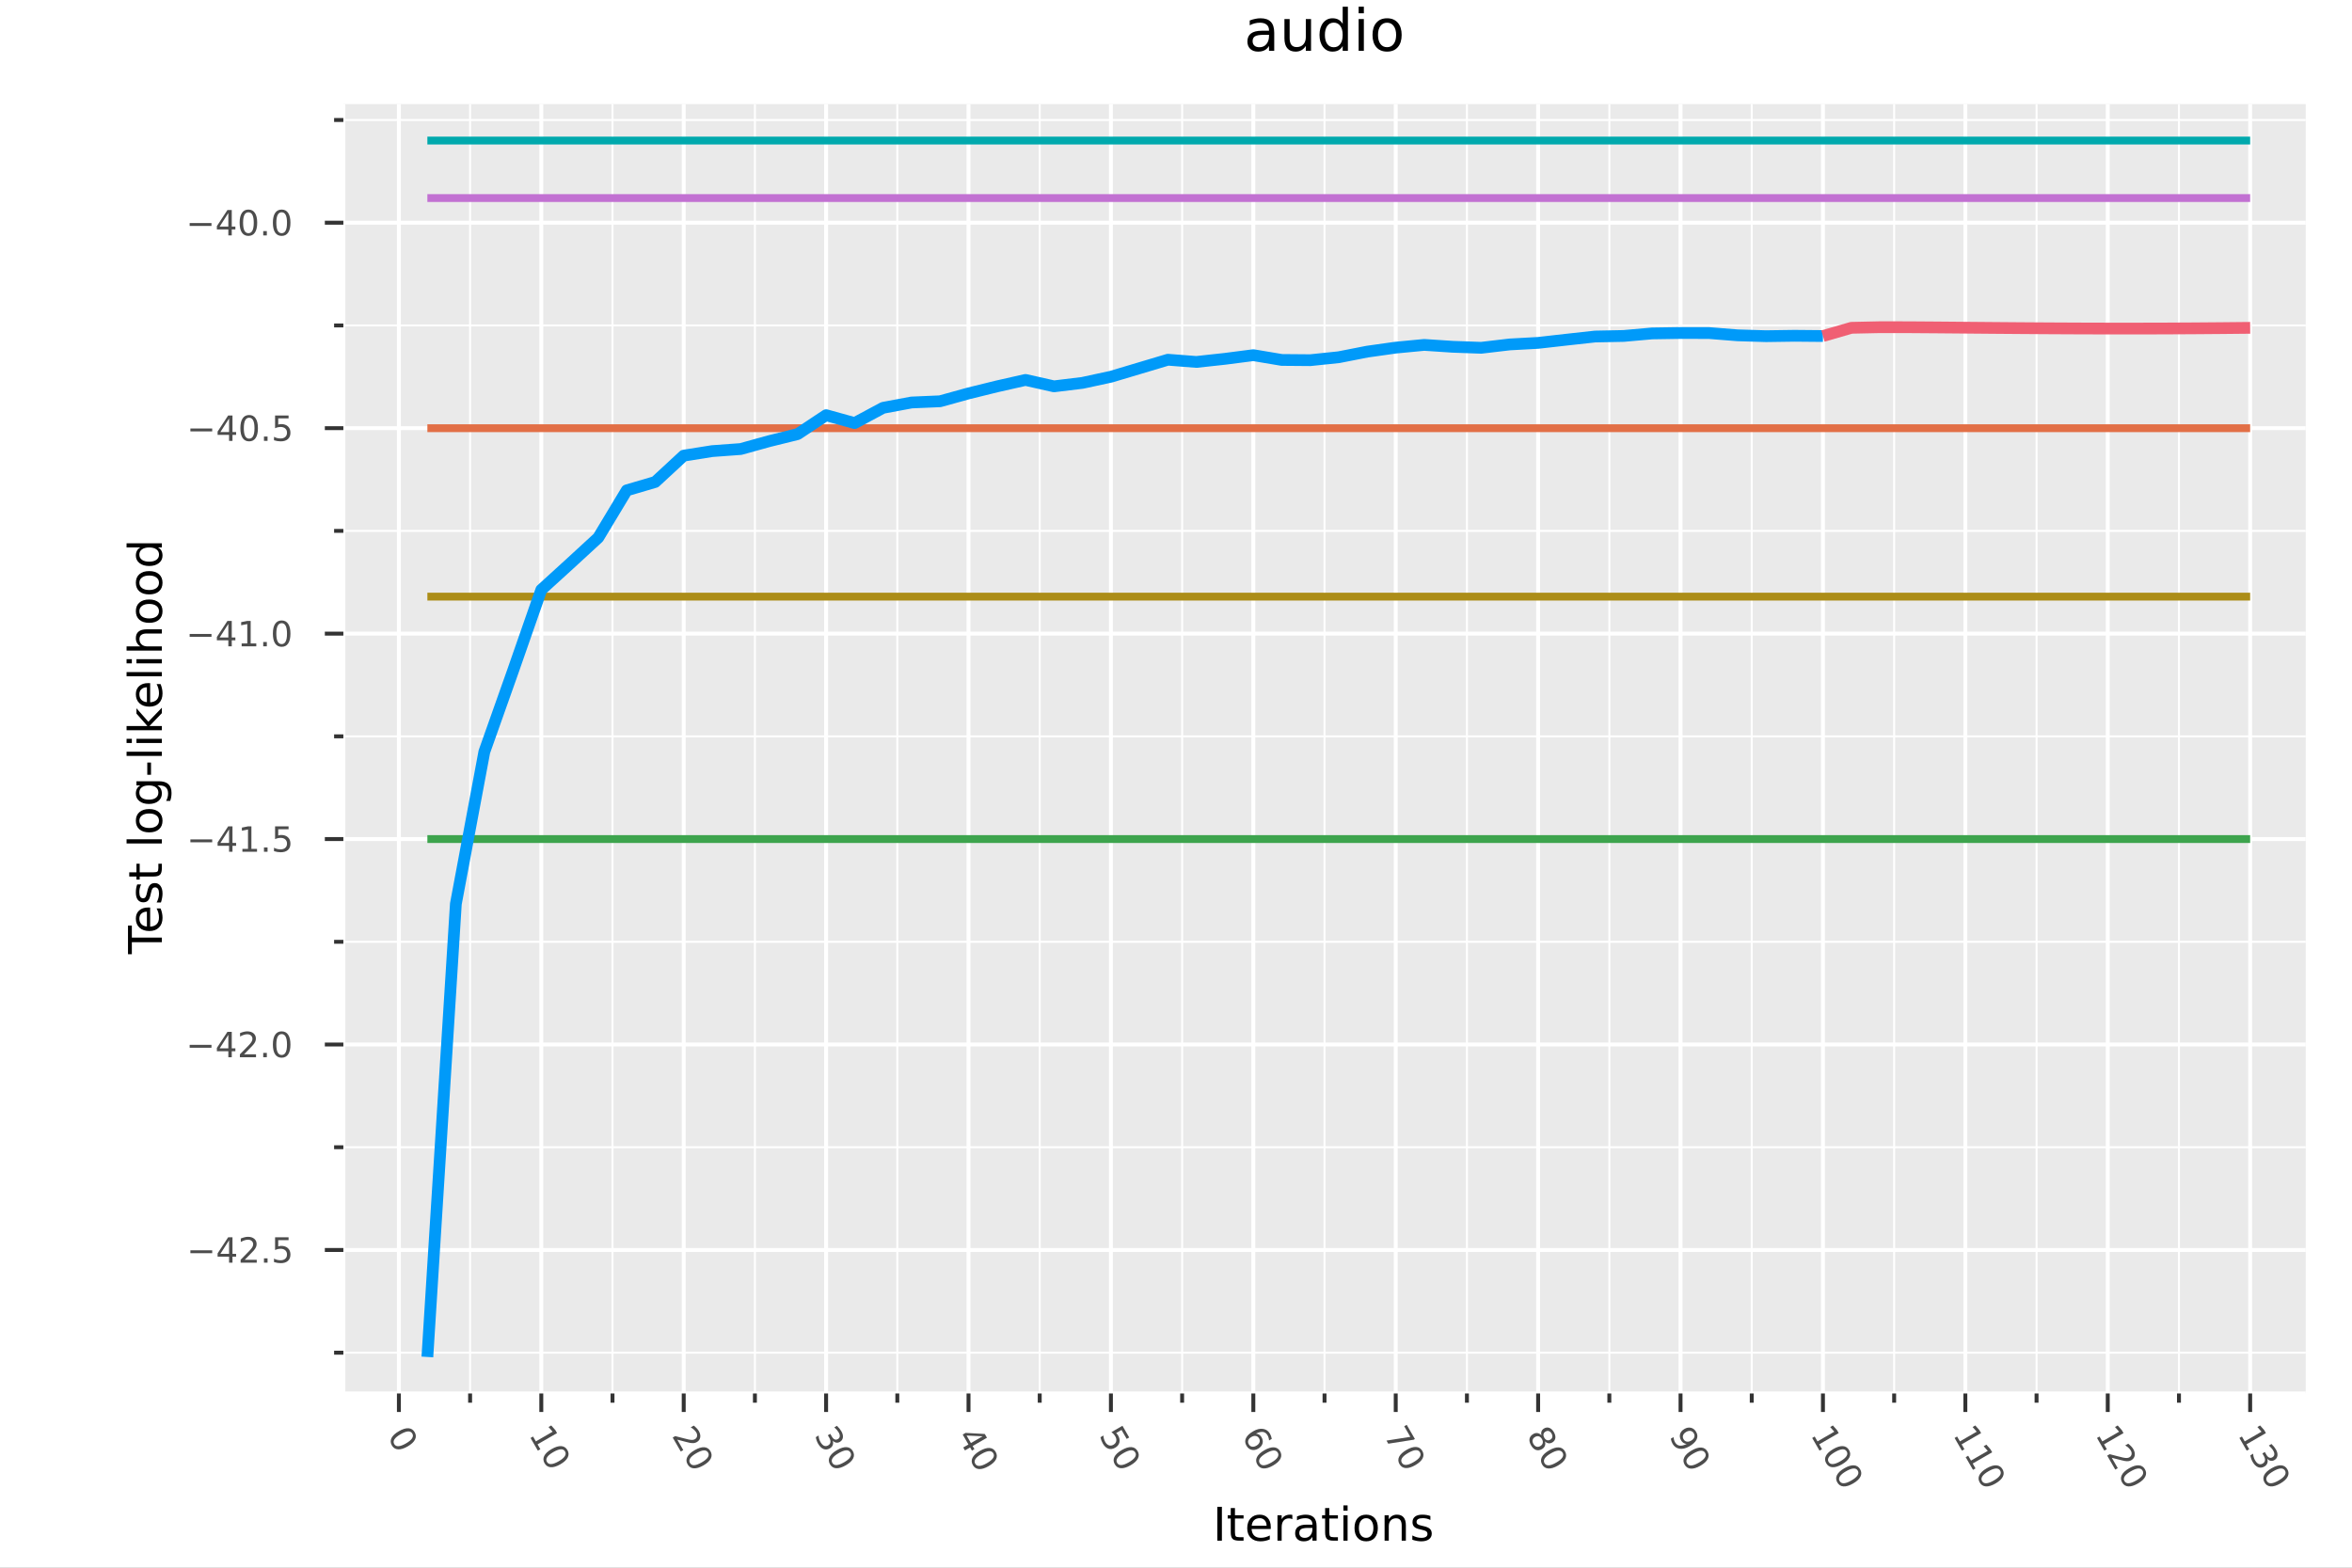<?xml version="1.0" encoding="utf-8"?>
<svg xmlns="http://www.w3.org/2000/svg" xmlns:xlink="http://www.w3.org/1999/xlink" width="600" height="400" viewBox="0 0 2400 1600">
<rect x="0" y="0" width="2400" height="1600" fill="#808080" stroke="none"/>
<defs>
  <clipPath id="clip490">
    <rect x="0" y="0" width="2400" height="1600"/>
  </clipPath>
</defs>
<path clip-path="url(#clip490)" d="
M0 1600 L2400 1600 L2400 0 L0 0  Z
  " fill="#ffffff" fill-rule="evenodd" fill-opacity="1"/>
<defs>
  <clipPath id="clip491">
    <rect x="480" y="0" width="1681" height="1600"/>
  </clipPath>
</defs>
<path clip-path="url(#clip490)" d="
M350.366 1422.18 L2352.76 1422.18 L2352.76 106.192 L350.366 106.192  Z
  " fill="#eaeaea" fill-rule="evenodd" fill-opacity="1"/>
<defs>
  <clipPath id="clip492">
    <rect x="350" y="106" width="2003" height="1317"/>
  </clipPath>
</defs>
<polyline clip-path="url(#clip492)" style="stroke:#ffffff; stroke-linecap:butt; stroke-linejoin:round; stroke-width:4; stroke-opacity:1; fill:none" points="
  407.037,1422.18 407.037,106.192 
  "/>
<polyline clip-path="url(#clip492)" style="stroke:#ffffff; stroke-linecap:butt; stroke-linejoin:round; stroke-width:4; stroke-opacity:1; fill:none" points="
  552.348,1422.18 552.348,106.192 
  "/>
<polyline clip-path="url(#clip492)" style="stroke:#ffffff; stroke-linecap:butt; stroke-linejoin:round; stroke-width:4; stroke-opacity:1; fill:none" points="
  697.66,1422.18 697.66,106.192 
  "/>
<polyline clip-path="url(#clip492)" style="stroke:#ffffff; stroke-linecap:butt; stroke-linejoin:round; stroke-width:4; stroke-opacity:1; fill:none" points="
  842.971,1422.18 842.971,106.192 
  "/>
<polyline clip-path="url(#clip492)" style="stroke:#ffffff; stroke-linecap:butt; stroke-linejoin:round; stroke-width:4; stroke-opacity:1; fill:none" points="
  988.282,1422.18 988.282,106.192 
  "/>
<polyline clip-path="url(#clip492)" style="stroke:#ffffff; stroke-linecap:butt; stroke-linejoin:round; stroke-width:4; stroke-opacity:1; fill:none" points="
  1133.59,1422.18 1133.59,106.192 
  "/>
<polyline clip-path="url(#clip492)" style="stroke:#ffffff; stroke-linecap:butt; stroke-linejoin:round; stroke-width:4; stroke-opacity:1; fill:none" points="
  1278.91,1422.18 1278.91,106.192 
  "/>
<polyline clip-path="url(#clip492)" style="stroke:#ffffff; stroke-linecap:butt; stroke-linejoin:round; stroke-width:4; stroke-opacity:1; fill:none" points="
  1424.22,1422.18 1424.22,106.192 
  "/>
<polyline clip-path="url(#clip492)" style="stroke:#ffffff; stroke-linecap:butt; stroke-linejoin:round; stroke-width:4; stroke-opacity:1; fill:none" points="
  1569.53,1422.18 1569.53,106.192 
  "/>
<polyline clip-path="url(#clip492)" style="stroke:#ffffff; stroke-linecap:butt; stroke-linejoin:round; stroke-width:4; stroke-opacity:1; fill:none" points="
  1714.84,1422.18 1714.84,106.192 
  "/>
<polyline clip-path="url(#clip492)" style="stroke:#ffffff; stroke-linecap:butt; stroke-linejoin:round; stroke-width:4; stroke-opacity:1; fill:none" points="
  1860.15,1422.18 1860.15,106.192 
  "/>
<polyline clip-path="url(#clip492)" style="stroke:#ffffff; stroke-linecap:butt; stroke-linejoin:round; stroke-width:4; stroke-opacity:1; fill:none" points="
  2005.46,1422.18 2005.46,106.192 
  "/>
<polyline clip-path="url(#clip492)" style="stroke:#ffffff; stroke-linecap:butt; stroke-linejoin:round; stroke-width:4; stroke-opacity:1; fill:none" points="
  2150.77,1422.18 2150.77,106.192 
  "/>
<polyline clip-path="url(#clip492)" style="stroke:#ffffff; stroke-linecap:butt; stroke-linejoin:round; stroke-width:4; stroke-opacity:1; fill:none" points="
  2296.08,1422.18 2296.08,106.192 
  "/>
<polyline clip-path="url(#clip492)" style="stroke:#ffffff; stroke-linecap:butt; stroke-linejoin:round; stroke-width:2; stroke-opacity:1; fill:none" points="
  479.693,1422.18 479.693,106.192 
  "/>
<polyline clip-path="url(#clip492)" style="stroke:#ffffff; stroke-linecap:butt; stroke-linejoin:round; stroke-width:2; stroke-opacity:1; fill:none" points="
  625.004,1422.18 625.004,106.192 
  "/>
<polyline clip-path="url(#clip492)" style="stroke:#ffffff; stroke-linecap:butt; stroke-linejoin:round; stroke-width:2; stroke-opacity:1; fill:none" points="
  770.315,1422.18 770.315,106.192 
  "/>
<polyline clip-path="url(#clip492)" style="stroke:#ffffff; stroke-linecap:butt; stroke-linejoin:round; stroke-width:2; stroke-opacity:1; fill:none" points="
  915.627,1422.18 915.627,106.192 
  "/>
<polyline clip-path="url(#clip492)" style="stroke:#ffffff; stroke-linecap:butt; stroke-linejoin:round; stroke-width:2; stroke-opacity:1; fill:none" points="
  1060.94,1422.18 1060.94,106.192 
  "/>
<polyline clip-path="url(#clip492)" style="stroke:#ffffff; stroke-linecap:butt; stroke-linejoin:round; stroke-width:2; stroke-opacity:1; fill:none" points="
  1206.25,1422.18 1206.25,106.192 
  "/>
<polyline clip-path="url(#clip492)" style="stroke:#ffffff; stroke-linecap:butt; stroke-linejoin:round; stroke-width:2; stroke-opacity:1; fill:none" points="
  1351.56,1422.18 1351.56,106.192 
  "/>
<polyline clip-path="url(#clip492)" style="stroke:#ffffff; stroke-linecap:butt; stroke-linejoin:round; stroke-width:2; stroke-opacity:1; fill:none" points="
  1496.87,1422.18 1496.87,106.192 
  "/>
<polyline clip-path="url(#clip492)" style="stroke:#ffffff; stroke-linecap:butt; stroke-linejoin:round; stroke-width:2; stroke-opacity:1; fill:none" points="
  1642.18,1422.18 1642.18,106.192 
  "/>
<polyline clip-path="url(#clip492)" style="stroke:#ffffff; stroke-linecap:butt; stroke-linejoin:round; stroke-width:2; stroke-opacity:1; fill:none" points="
  1787.49,1422.18 1787.49,106.192 
  "/>
<polyline clip-path="url(#clip492)" style="stroke:#ffffff; stroke-linecap:butt; stroke-linejoin:round; stroke-width:2; stroke-opacity:1; fill:none" points="
  1932.81,1422.18 1932.81,106.192 
  "/>
<polyline clip-path="url(#clip492)" style="stroke:#ffffff; stroke-linecap:butt; stroke-linejoin:round; stroke-width:2; stroke-opacity:1; fill:none" points="
  2078.12,1422.18 2078.12,106.192 
  "/>
<polyline clip-path="url(#clip492)" style="stroke:#ffffff; stroke-linecap:butt; stroke-linejoin:round; stroke-width:2; stroke-opacity:1; fill:none" points="
  2223.43,1422.18 2223.43,106.192 
  "/>
<polyline clip-path="url(#clip490)" style="stroke:#ffffff; stroke-linecap:butt; stroke-linejoin:round; stroke-width:4; stroke-opacity:1; fill:none" points="
  350.366,1422.18 2352.76,1422.18 
  "/>
<polyline clip-path="url(#clip490)" style="stroke:#333333; stroke-linecap:butt; stroke-linejoin:round; stroke-width:4; stroke-opacity:1; fill:none" points="
  407.037,1422.18 407.037,1441.07 
  "/>
<polyline clip-path="url(#clip490)" style="stroke:#333333; stroke-linecap:butt; stroke-linejoin:round; stroke-width:4; stroke-opacity:1; fill:none" points="
  552.348,1422.18 552.348,1441.07 
  "/>
<polyline clip-path="url(#clip490)" style="stroke:#333333; stroke-linecap:butt; stroke-linejoin:round; stroke-width:4; stroke-opacity:1; fill:none" points="
  697.66,1422.18 697.66,1441.07 
  "/>
<polyline clip-path="url(#clip490)" style="stroke:#333333; stroke-linecap:butt; stroke-linejoin:round; stroke-width:4; stroke-opacity:1; fill:none" points="
  842.971,1422.18 842.971,1441.07 
  "/>
<polyline clip-path="url(#clip490)" style="stroke:#333333; stroke-linecap:butt; stroke-linejoin:round; stroke-width:4; stroke-opacity:1; fill:none" points="
  988.282,1422.18 988.282,1441.07 
  "/>
<polyline clip-path="url(#clip490)" style="stroke:#333333; stroke-linecap:butt; stroke-linejoin:round; stroke-width:4; stroke-opacity:1; fill:none" points="
  1133.59,1422.18 1133.59,1441.07 
  "/>
<polyline clip-path="url(#clip490)" style="stroke:#333333; stroke-linecap:butt; stroke-linejoin:round; stroke-width:4; stroke-opacity:1; fill:none" points="
  1278.91,1422.18 1278.91,1441.07 
  "/>
<polyline clip-path="url(#clip490)" style="stroke:#333333; stroke-linecap:butt; stroke-linejoin:round; stroke-width:4; stroke-opacity:1; fill:none" points="
  1424.22,1422.18 1424.22,1441.07 
  "/>
<polyline clip-path="url(#clip490)" style="stroke:#333333; stroke-linecap:butt; stroke-linejoin:round; stroke-width:4; stroke-opacity:1; fill:none" points="
  1569.53,1422.18 1569.53,1441.07 
  "/>
<polyline clip-path="url(#clip490)" style="stroke:#333333; stroke-linecap:butt; stroke-linejoin:round; stroke-width:4; stroke-opacity:1; fill:none" points="
  1714.84,1422.18 1714.84,1441.07 
  "/>
<polyline clip-path="url(#clip490)" style="stroke:#333333; stroke-linecap:butt; stroke-linejoin:round; stroke-width:4; stroke-opacity:1; fill:none" points="
  1860.15,1422.18 1860.15,1441.07 
  "/>
<polyline clip-path="url(#clip490)" style="stroke:#333333; stroke-linecap:butt; stroke-linejoin:round; stroke-width:4; stroke-opacity:1; fill:none" points="
  2005.46,1422.18 2005.46,1441.07 
  "/>
<polyline clip-path="url(#clip490)" style="stroke:#333333; stroke-linecap:butt; stroke-linejoin:round; stroke-width:4; stroke-opacity:1; fill:none" points="
  2150.77,1422.18 2150.77,1441.07 
  "/>
<polyline clip-path="url(#clip490)" style="stroke:#333333; stroke-linecap:butt; stroke-linejoin:round; stroke-width:4; stroke-opacity:1; fill:none" points="
  2296.08,1422.18 2296.08,1441.07 
  "/>
<polyline clip-path="url(#clip490)" style="stroke:#333333; stroke-linecap:butt; stroke-linejoin:round; stroke-width:4; stroke-opacity:1; fill:none" points="
  479.693,1422.18 479.693,1431.63 
  "/>
<polyline clip-path="url(#clip490)" style="stroke:#333333; stroke-linecap:butt; stroke-linejoin:round; stroke-width:4; stroke-opacity:1; fill:none" points="
  625.004,1422.18 625.004,1431.63 
  "/>
<polyline clip-path="url(#clip490)" style="stroke:#333333; stroke-linecap:butt; stroke-linejoin:round; stroke-width:4; stroke-opacity:1; fill:none" points="
  770.315,1422.18 770.315,1431.63 
  "/>
<polyline clip-path="url(#clip490)" style="stroke:#333333; stroke-linecap:butt; stroke-linejoin:round; stroke-width:4; stroke-opacity:1; fill:none" points="
  915.627,1422.18 915.627,1431.63 
  "/>
<polyline clip-path="url(#clip490)" style="stroke:#333333; stroke-linecap:butt; stroke-linejoin:round; stroke-width:4; stroke-opacity:1; fill:none" points="
  1060.94,1422.18 1060.94,1431.63 
  "/>
<polyline clip-path="url(#clip490)" style="stroke:#333333; stroke-linecap:butt; stroke-linejoin:round; stroke-width:4; stroke-opacity:1; fill:none" points="
  1206.25,1422.18 1206.25,1431.63 
  "/>
<polyline clip-path="url(#clip490)" style="stroke:#333333; stroke-linecap:butt; stroke-linejoin:round; stroke-width:4; stroke-opacity:1; fill:none" points="
  1351.56,1422.18 1351.56,1431.63 
  "/>
<polyline clip-path="url(#clip490)" style="stroke:#333333; stroke-linecap:butt; stroke-linejoin:round; stroke-width:4; stroke-opacity:1; fill:none" points="
  1496.87,1422.18 1496.87,1431.63 
  "/>
<polyline clip-path="url(#clip490)" style="stroke:#333333; stroke-linecap:butt; stroke-linejoin:round; stroke-width:4; stroke-opacity:1; fill:none" points="
  1642.18,1422.18 1642.18,1431.63 
  "/>
<polyline clip-path="url(#clip490)" style="stroke:#333333; stroke-linecap:butt; stroke-linejoin:round; stroke-width:4; stroke-opacity:1; fill:none" points="
  1787.49,1422.18 1787.49,1431.63 
  "/>
<polyline clip-path="url(#clip490)" style="stroke:#333333; stroke-linecap:butt; stroke-linejoin:round; stroke-width:4; stroke-opacity:1; fill:none" points="
  1932.81,1422.18 1932.81,1431.63 
  "/>
<polyline clip-path="url(#clip490)" style="stroke:#333333; stroke-linecap:butt; stroke-linejoin:round; stroke-width:4; stroke-opacity:1; fill:none" points="
  2078.12,1422.18 2078.12,1431.63 
  "/>
<polyline clip-path="url(#clip490)" style="stroke:#333333; stroke-linecap:butt; stroke-linejoin:round; stroke-width:4; stroke-opacity:1; fill:none" points="
  2223.43,1422.18 2223.43,1431.63 
  "/>
<path clip-path="url(#clip490)" d="M420.74 1463.13 Q419.386 1460.78 416.385 1460.93 Q413.408 1461.09 408.777 1463.76 Q404.161 1466.43 402.523 1468.94 Q400.908 1471.45 402.262 1473.8 Q403.625 1476.16 406.602 1476 Q409.604 1475.85 414.219 1473.19 Q418.85 1470.52 420.465 1468 Q422.103 1465.49 420.74 1463.13 M423.146 1461.74 Q425.325 1465.51 423.479 1469.23 Q421.656 1472.94 415.973 1476.23 Q410.305 1479.5 406.158 1479.23 Q402.035 1478.96 399.857 1475.19 Q397.678 1471.41 399.5 1467.69 Q401.346 1463.98 407.015 1460.71 Q412.698 1457.43 416.821 1457.69 Q420.967 1457.97 423.146 1461.74 Z" fill="#4c4c4c" fill-rule="evenodd" fill-opacity="1" /><path clip-path="url(#clip490)" d="M543.932 1466.14 L546.797 1471.1 L563.922 1461.21 L559.723 1456.44 L562.49 1454.84 L566.671 1459.58 L568.425 1462.62 L548.533 1474.11 L551.398 1479.07 L548.842 1480.54 L541.376 1467.61 L543.932 1466.14 Z" fill="#4c4c4c" fill-rule="evenodd" fill-opacity="1" /><path clip-path="url(#clip490)" d="M576.581 1481.37 Q575.227 1479.02 572.226 1479.17 Q569.248 1479.33 564.617 1482 Q560.002 1484.66 558.363 1487.17 Q556.749 1489.69 558.103 1492.04 Q559.466 1494.4 562.443 1494.24 Q565.444 1494.09 570.06 1491.43 Q574.691 1488.75 576.306 1486.24 Q577.944 1483.73 576.581 1481.37 M578.987 1479.98 Q581.165 1483.75 579.319 1487.46 Q577.497 1491.18 571.814 1494.46 Q566.145 1497.74 561.999 1497.46 Q557.876 1497.2 555.697 1493.42 Q553.519 1489.65 555.341 1485.93 Q557.187 1482.22 562.855 1478.95 Q568.539 1475.67 572.661 1475.93 Q576.808 1476.2 578.987 1479.98 Z" fill="#4c4c4c" fill-rule="evenodd" fill-opacity="1" /><path clip-path="url(#clip490)" d="M691.101 1469.35 L697.221 1479.95 L694.665 1481.43 L686.436 1467.18 L688.992 1465.7 Q691.779 1466.4 696.505 1467.64 Q701.255 1468.89 702.569 1469.15 Q705.05 1469.66 706.508 1469.58 Q707.989 1469.51 709.087 1468.87 Q710.876 1467.84 711.274 1465.93 Q711.681 1464.03 710.518 1462.01 Q709.694 1460.59 708.277 1459.28 Q706.87 1457.99 704.821 1456.76 L707.888 1454.99 Q709.683 1456.4 710.98 1457.78 Q712.276 1459.15 713.039 1460.48 Q715.053 1463.97 714.507 1467.05 Q713.961 1470.13 711.044 1471.81 Q709.661 1472.61 708.109 1472.81 Q706.581 1473.01 704.107 1472.61 Q703.454 1472.49 700.201 1471.68 Q696.963 1470.86 691.101 1469.35 Z" fill="#4c4c4c" fill-rule="evenodd" fill-opacity="1" /><path clip-path="url(#clip490)" d="M722.543 1482.49 Q721.189 1480.15 718.188 1480.3 Q715.211 1480.45 710.58 1483.13 Q705.964 1485.79 704.326 1488.3 Q702.711 1490.82 704.065 1493.16 Q705.428 1495.52 708.406 1495.37 Q711.407 1495.22 716.023 1492.55 Q720.653 1489.88 722.268 1487.36 Q723.906 1484.86 722.543 1482.49 M724.949 1481.11 Q727.128 1484.88 725.282 1488.59 Q723.459 1492.31 717.776 1495.59 Q712.108 1498.86 707.961 1498.59 Q703.839 1498.33 701.66 1494.55 Q699.481 1490.78 701.303 1487.06 Q703.149 1483.35 708.818 1480.08 Q714.501 1476.79 718.624 1477.06 Q722.77 1477.33 724.949 1481.11 Z" fill="#4c4c4c" fill-rule="evenodd" fill-opacity="1" /><path clip-path="url(#clip490)" d="M849.71 1470.34 Q850.503 1472.79 849.732 1474.86 Q848.971 1476.94 846.806 1478.19 Q843.483 1480.11 840.344 1478.87 Q837.205 1477.64 834.775 1473.43 Q833.959 1472.01 833.377 1470.35 Q832.788 1468.7 832.424 1466.79 L835.356 1465.09 Q835.348 1466.78 835.84 1468.5 Q836.333 1470.22 837.279 1471.86 Q838.928 1474.72 840.915 1475.56 Q842.911 1476.41 845.061 1475.17 Q847.045 1474.02 847.351 1471.98 Q847.68 1469.95 846.247 1467.47 L844.737 1464.85 L847.233 1463.41 L848.813 1466.14 Q850.106 1468.38 851.679 1469.06 Q853.267 1469.73 854.951 1468.76 Q856.68 1467.76 856.885 1465.99 Q857.114 1464.24 855.795 1461.95 Q855.074 1460.71 853.979 1459.43 Q852.884 1458.16 851.323 1456.78 L854.029 1455.21 Q855.509 1456.67 856.617 1458.03 Q857.734 1459.41 858.507 1460.75 Q860.504 1464.21 860.088 1467.13 Q859.688 1470.05 857.011 1471.6 Q855.147 1472.67 853.238 1472.35 Q851.343 1472.02 849.71 1470.34 Z" fill="#4c4c4c" fill-rule="evenodd" fill-opacity="1" /><path clip-path="url(#clip490)" d="M867.803 1482.4 Q866.449 1480.06 863.447 1480.21 Q860.47 1480.36 855.839 1483.04 Q851.223 1485.7 849.585 1488.21 Q847.97 1490.73 849.325 1493.07 Q850.687 1495.43 853.665 1495.28 Q856.666 1495.13 861.282 1492.46 Q865.913 1489.79 867.527 1487.27 Q869.166 1484.76 867.803 1482.4 M870.208 1481.02 Q872.387 1484.79 870.541 1488.5 Q868.719 1492.22 863.035 1495.5 Q857.367 1498.77 853.221 1498.5 Q849.098 1498.24 846.919 1494.46 Q844.74 1490.69 846.563 1486.97 Q848.409 1483.26 854.077 1479.98 Q859.76 1476.7 863.883 1476.97 Q868.03 1477.24 870.208 1481.02 Z" fill="#4c4c4c" fill-rule="evenodd" fill-opacity="1" /><path clip-path="url(#clip490)" d="M1002.71 1465.88 L986.301 1465.13 L990.728 1472.8 L1002.71 1465.88 M1004.9 1463.55 L1007.1 1467.37 L992.472 1475.82 L994.321 1479.02 L991.796 1480.48 L989.947 1477.28 L984.654 1480.33 L982.909 1477.31 L988.202 1474.25 L982.351 1464.12 L985.283 1462.43 L1004.9 1463.55 Z" fill="#4c4c4c" fill-rule="evenodd" fill-opacity="1" /><path clip-path="url(#clip490)" d="M1013.6 1483.25 Q1012.25 1480.9 1009.24 1481.05 Q1006.27 1481.21 1001.64 1483.88 Q997.021 1486.54 995.382 1489.05 Q993.768 1491.57 995.122 1493.91 Q996.485 1496.28 999.462 1496.12 Q1002.46 1495.97 1007.08 1493.31 Q1011.71 1490.63 1013.32 1488.12 Q1014.96 1485.61 1013.6 1483.25 M1016.01 1481.86 Q1018.18 1485.63 1016.34 1489.34 Q1014.52 1493.06 1008.83 1496.34 Q1003.16 1499.62 999.018 1499.34 Q994.895 1499.08 992.716 1495.3 Q990.538 1491.53 992.36 1487.81 Q994.206 1484.1 999.874 1480.83 Q1005.56 1477.55 1009.68 1477.81 Q1013.83 1478.08 1016.01 1481.86 Z" fill="#4c4c4c" fill-rule="evenodd" fill-opacity="1" /><path clip-path="url(#clip490)" d="M1145.36 1455.16 L1152.25 1467.09 L1149.69 1468.56 L1144.41 1459.42 L1138.91 1462.6 Q1139.52 1463.13 1140.01 1463.73 Q1140.51 1464.32 1140.89 1464.98 Q1143.06 1468.74 1142.27 1472.13 Q1141.48 1475.51 1137.96 1477.54 Q1134.33 1479.63 1131.02 1478.54 Q1127.72 1477.44 1125.35 1473.34 Q1124.53 1471.92 1123.92 1470.31 Q1123.32 1468.71 1122.9 1466.87 L1125.95 1465.11 Q1125.99 1466.89 1126.47 1468.54 Q1126.94 1470.19 1127.87 1471.8 Q1129.37 1474.4 1131.61 1475.13 Q1133.86 1475.86 1136.2 1474.51 Q1138.55 1473.15 1139.04 1470.84 Q1139.53 1468.53 1138.03 1465.93 Q1137.33 1464.72 1136.35 1463.65 Q1135.39 1462.61 1134.09 1461.67 L1145.36 1455.16 Z" fill="#4c4c4c" fill-rule="evenodd" fill-opacity="1" /><path clip-path="url(#clip490)" d="M1158.41 1482.37 Q1157.05 1480.03 1154.05 1480.18 Q1151.08 1480.33 1146.44 1483.01 Q1141.83 1485.67 1140.19 1488.18 Q1138.58 1490.7 1139.93 1493.04 Q1141.29 1495.4 1144.27 1495.25 Q1147.27 1495.1 1151.89 1492.43 Q1156.52 1489.76 1158.13 1487.24 Q1159.77 1484.73 1158.41 1482.37 M1160.81 1480.99 Q1162.99 1484.76 1161.15 1488.47 Q1159.32 1492.19 1153.64 1495.47 Q1147.97 1498.74 1143.83 1498.47 Q1139.7 1498.21 1137.52 1494.43 Q1135.35 1490.66 1137.17 1486.94 Q1139.01 1483.23 1144.68 1479.95 Q1150.37 1476.67 1154.49 1476.94 Q1158.63 1477.21 1160.81 1480.99 Z" fill="#4c4c4c" fill-rule="evenodd" fill-opacity="1" /><path clip-path="url(#clip490)" d="M1284.74 1468.01 Q1283.56 1465.97 1281.47 1465.57 Q1279.38 1465.19 1276.95 1466.6 Q1274.53 1467.99 1273.8 1470 Q1273.1 1472.01 1274.28 1474.05 Q1275.46 1476.1 1277.54 1476.48 Q1279.65 1476.87 1282.07 1475.47 Q1284.51 1474.06 1285.21 1472.05 Q1285.92 1470.06 1284.74 1468.01 M1297.74 1468.55 L1294.97 1470.14 Q1294.86 1468.69 1294.46 1467.35 Q1294.08 1466.03 1293.42 1464.89 Q1291.69 1461.88 1288.74 1461.46 Q1285.79 1461.05 1281.56 1463.19 Q1283.38 1463.33 1284.84 1464.26 Q1286.32 1465.19 1287.25 1466.8 Q1289.21 1470.19 1288.27 1473.33 Q1287.37 1476.48 1283.83 1478.52 Q1280.37 1480.52 1277.1 1479.68 Q1273.83 1478.84 1271.87 1475.44 Q1269.62 1471.55 1271.41 1467.77 Q1273.21 1463.98 1278.88 1460.71 Q1284.2 1457.64 1288.82 1458.34 Q1293.45 1459.03 1295.91 1463.29 Q1296.57 1464.43 1297.01 1465.72 Q1297.46 1467.02 1297.74 1468.55 Z" fill="#4c4c4c" fill-rule="evenodd" fill-opacity="1" /><path clip-path="url(#clip490)" d="M1303.85 1482.6 Q1302.5 1480.25 1299.49 1480.4 Q1296.52 1480.56 1291.89 1483.23 Q1287.27 1485.9 1285.63 1488.41 Q1284.02 1490.92 1285.37 1493.27 Q1286.73 1495.63 1289.71 1495.47 Q1292.71 1495.32 1297.33 1492.66 Q1301.96 1489.99 1303.57 1487.47 Q1305.21 1484.96 1303.85 1482.6 M1306.26 1481.21 Q1308.43 1484.98 1306.59 1488.7 Q1304.77 1492.42 1299.08 1495.7 Q1293.41 1498.97 1289.27 1498.7 Q1285.14 1498.43 1282.97 1494.66 Q1280.79 1490.88 1282.61 1487.16 Q1284.46 1483.45 1290.12 1480.18 Q1295.81 1476.9 1299.93 1477.16 Q1304.08 1477.44 1306.26 1481.21 Z" fill="#4c4c4c" fill-rule="evenodd" fill-opacity="1" /><path clip-path="url(#clip490)" d="M1435.44 1454.22 L1443.77 1468.65 L1442.48 1469.4 L1416.62 1473.46 L1414.79 1470.29 L1439.11 1466.47 L1432.88 1455.69 L1435.44 1454.22 Z" fill="#4c4c4c" fill-rule="evenodd" fill-opacity="1" /><path clip-path="url(#clip490)" d="M1448.94 1482.22 Q1447.59 1479.88 1444.59 1480.03 Q1441.61 1480.18 1436.98 1482.86 Q1432.36 1485.52 1430.73 1488.03 Q1429.11 1490.55 1430.47 1492.89 Q1431.83 1495.25 1434.81 1495.1 Q1437.81 1494.95 1442.42 1492.28 Q1447.05 1489.61 1448.67 1487.09 Q1450.31 1484.58 1448.94 1482.22 M1451.35 1480.84 Q1453.53 1484.61 1451.68 1488.32 Q1449.86 1492.04 1444.18 1495.32 Q1438.51 1498.59 1434.36 1498.32 Q1430.24 1498.06 1428.06 1494.28 Q1425.88 1490.51 1427.7 1486.79 Q1429.55 1483.08 1435.22 1479.8 Q1440.9 1476.52 1445.02 1476.79 Q1449.17 1477.06 1451.35 1480.84 Z" fill="#4c4c4c" fill-rule="evenodd" fill-opacity="1" /><path clip-path="url(#clip490)" d="M1573.41 1468.72 Q1572.16 1466.56 1570.28 1465.98 Q1568.41 1465.41 1566.38 1466.58 Q1564.35 1467.76 1563.91 1469.66 Q1563.47 1471.57 1564.72 1473.74 Q1565.97 1475.9 1567.85 1476.48 Q1569.74 1477.05 1571.75 1475.89 Q1573.78 1474.72 1574.22 1472.8 Q1574.67 1470.9 1573.41 1468.72 M1572.95 1464.94 Q1572.3 1462.7 1573.01 1460.83 Q1573.72 1458.98 1575.64 1457.87 Q1578.33 1456.31 1581 1457.32 Q1583.67 1458.34 1585.6 1461.68 Q1587.54 1465.03 1587.08 1467.85 Q1586.62 1470.66 1583.92 1472.21 Q1582 1473.32 1580.03 1473 Q1578.06 1472.69 1576.46 1471.03 Q1577.22 1473.52 1576.43 1475.59 Q1575.66 1477.69 1573.51 1478.93 Q1570.25 1480.81 1567.35 1479.82 Q1564.46 1478.84 1562.31 1475.13 Q1560.17 1471.41 1560.76 1468.41 Q1561.36 1465.41 1564.62 1463.53 Q1566.77 1462.29 1568.97 1462.66 Q1571.17 1463.04 1572.95 1464.94 M1577.1 1461.06 Q1575.36 1462.06 1575.01 1463.71 Q1574.66 1465.37 1575.8 1467.34 Q1576.93 1469.29 1578.54 1469.83 Q1580.16 1470.38 1581.9 1469.37 Q1583.65 1468.36 1583.98 1466.69 Q1584.32 1465.02 1583.2 1463.07 Q1582.06 1461.1 1580.45 1460.57 Q1578.85 1460.05 1577.1 1461.06 Z" fill="#4c4c4c" fill-rule="evenodd" fill-opacity="1" /><path clip-path="url(#clip490)" d="M1594.51 1482.66 Q1593.15 1480.31 1590.15 1480.46 Q1587.17 1480.62 1582.54 1483.29 Q1577.93 1485.96 1576.29 1488.47 Q1574.67 1490.98 1576.03 1493.33 Q1577.39 1495.69 1580.37 1495.53 Q1583.37 1495.38 1587.99 1492.72 Q1592.62 1490.05 1594.23 1487.53 Q1595.87 1485.02 1594.51 1482.66 M1596.91 1481.27 Q1599.09 1485.04 1597.25 1488.76 Q1595.42 1492.48 1589.74 1495.76 Q1584.07 1499.03 1579.92 1498.76 Q1575.8 1498.49 1573.62 1494.72 Q1571.44 1490.94 1573.27 1487.23 Q1575.11 1483.51 1580.78 1480.24 Q1586.46 1476.96 1590.59 1477.23 Q1594.73 1477.5 1596.91 1481.27 Z" fill="#4c4c4c" fill-rule="evenodd" fill-opacity="1" /><path clip-path="url(#clip490)" d="M1704.91 1468.35 L1707.68 1466.75 Q1707.8 1468.21 1708.19 1469.55 Q1708.58 1470.88 1709.23 1472.01 Q1710.97 1475.02 1713.9 1475.43 Q1716.85 1475.86 1721.1 1473.7 Q1719.3 1473.58 1717.83 1472.64 Q1716.37 1471.7 1715.43 1470.08 Q1713.49 1466.71 1714.38 1463.57 Q1715.3 1460.43 1718.83 1458.39 Q1722.29 1456.4 1725.56 1457.23 Q1728.83 1458.07 1730.79 1461.47 Q1733.04 1465.36 1731.23 1469.14 Q1729.44 1472.91 1723.76 1476.2 Q1718.45 1479.26 1713.82 1478.57 Q1709.21 1477.88 1706.76 1473.62 Q1706.1 1472.48 1705.64 1471.18 Q1705.19 1469.87 1704.91 1468.35 M1717.92 1468.9 Q1719.1 1470.95 1721.19 1471.33 Q1723.28 1471.72 1725.71 1470.32 Q1728.14 1468.92 1728.84 1466.91 Q1729.57 1464.9 1728.39 1462.86 Q1727.21 1460.81 1725.1 1460.43 Q1723.01 1460.05 1720.59 1461.44 Q1718.16 1462.85 1717.44 1464.85 Q1716.74 1466.86 1717.92 1468.9 Z" fill="#4c4c4c" fill-rule="evenodd" fill-opacity="1" /><path clip-path="url(#clip490)" d="M1739.91 1482.81 Q1738.55 1480.46 1735.55 1480.61 Q1732.57 1480.77 1727.94 1483.44 Q1723.33 1486.11 1721.69 1488.62 Q1720.07 1491.13 1721.43 1493.48 Q1722.79 1495.84 1725.77 1495.68 Q1728.77 1495.53 1733.38 1492.87 Q1738.01 1490.2 1739.63 1487.68 Q1741.27 1485.17 1739.91 1482.81 M1742.31 1481.42 Q1744.49 1485.2 1742.64 1488.91 Q1740.82 1492.63 1735.14 1495.91 Q1729.47 1499.18 1725.32 1498.91 Q1721.2 1498.64 1719.02 1494.87 Q1716.84 1491.09 1718.66 1487.38 Q1720.51 1483.66 1726.18 1480.39 Q1731.86 1477.11 1735.99 1477.38 Q1740.13 1477.65 1742.31 1481.42 Z" fill="#4c4c4c" fill-rule="evenodd" fill-opacity="1" /><path clip-path="url(#clip490)" d="M1851.73 1466.14 L1854.6 1471.1 L1871.72 1461.21 L1867.53 1456.44 L1870.29 1454.84 L1874.47 1459.58 L1876.23 1462.62 L1856.34 1474.11 L1859.2 1479.07 L1856.64 1480.54 L1849.18 1467.61 L1851.73 1466.14 Z" fill="#4c4c4c" fill-rule="evenodd" fill-opacity="1" /><path clip-path="url(#clip490)" d="M1884.38 1481.37 Q1883.03 1479.02 1880.03 1479.17 Q1877.05 1479.33 1872.42 1482 Q1867.8 1484.66 1866.17 1487.17 Q1864.55 1489.69 1865.9 1492.04 Q1867.27 1494.4 1870.25 1494.24 Q1873.25 1494.09 1877.86 1491.43 Q1882.49 1488.75 1884.11 1486.24 Q1885.75 1483.73 1884.38 1481.37 M1886.79 1479.98 Q1888.97 1483.75 1887.12 1487.46 Q1885.3 1491.18 1879.62 1494.46 Q1873.95 1497.74 1869.8 1497.46 Q1865.68 1497.2 1863.5 1493.42 Q1861.32 1489.65 1863.14 1485.93 Q1864.99 1482.22 1870.66 1478.95 Q1876.34 1475.67 1880.46 1475.93 Q1884.61 1476.2 1886.79 1479.98 Z" fill="#4c4c4c" fill-rule="evenodd" fill-opacity="1" /><path clip-path="url(#clip490)" d="M1895.69 1500.96 Q1894.34 1498.61 1891.34 1498.76 Q1888.36 1498.92 1883.73 1501.59 Q1879.11 1504.26 1877.48 1506.76 Q1875.86 1509.28 1877.22 1511.63 Q1878.58 1513.99 1881.56 1513.83 Q1884.56 1513.68 1889.17 1511.02 Q1893.8 1508.34 1895.42 1505.83 Q1897.06 1503.32 1895.69 1500.96 M1898.1 1499.57 Q1900.28 1503.34 1898.43 1507.05 Q1896.61 1510.77 1890.93 1514.05 Q1885.26 1517.33 1881.11 1517.05 Q1876.99 1516.79 1874.81 1513.01 Q1872.63 1509.24 1874.45 1505.52 Q1876.3 1501.81 1881.97 1498.54 Q1887.65 1495.26 1891.77 1495.52 Q1895.92 1495.8 1898.1 1499.57 Z" fill="#4c4c4c" fill-rule="evenodd" fill-opacity="1" /><path clip-path="url(#clip490)" d="M1997.05 1466.14 L1999.91 1471.1 L2017.04 1461.21 L2012.84 1456.44 L2015.6 1454.84 L2019.78 1459.58 L2021.54 1462.62 L2001.65 1474.11 L2004.51 1479.07 L2001.96 1480.54 L1994.49 1467.61 L1997.05 1466.14 Z" fill="#4c4c4c" fill-rule="evenodd" fill-opacity="1" /><path clip-path="url(#clip490)" d="M2008.36 1485.73 L2011.22 1490.69 L2028.35 1480.8 L2024.15 1476.03 L2026.91 1474.43 L2031.1 1479.18 L2032.85 1482.21 L2012.96 1493.7 L2015.82 1498.66 L2013.27 1500.13 L2005.8 1487.2 L2008.36 1485.73 Z" fill="#4c4c4c" fill-rule="evenodd" fill-opacity="1" /><path clip-path="url(#clip490)" d="M2041.01 1500.96 Q2039.65 1498.61 2036.65 1498.76 Q2033.67 1498.92 2029.04 1501.59 Q2024.43 1504.26 2022.79 1506.76 Q2021.17 1509.28 2022.53 1511.63 Q2023.89 1513.99 2026.87 1513.83 Q2029.87 1513.68 2034.48 1511.02 Q2039.12 1508.34 2040.73 1505.83 Q2042.37 1503.32 2041.01 1500.96 M2043.41 1499.57 Q2045.59 1503.34 2043.74 1507.05 Q2041.92 1510.77 2036.24 1514.05 Q2030.57 1517.33 2026.42 1517.05 Q2022.3 1516.79 2020.12 1513.01 Q2017.94 1509.24 2019.77 1505.52 Q2021.61 1501.81 2027.28 1498.54 Q2032.96 1495.26 2037.09 1495.52 Q2041.23 1495.8 2043.41 1499.57 Z" fill="#4c4c4c" fill-rule="evenodd" fill-opacity="1" /><path clip-path="url(#clip490)" d="M2142.36 1466.14 L2145.22 1471.1 L2162.35 1461.21 L2158.15 1456.44 L2160.91 1454.84 L2165.1 1459.58 L2166.85 1462.62 L2146.96 1474.11 L2149.82 1479.07 L2147.27 1480.54 L2139.8 1467.61 L2142.36 1466.14 Z" fill="#4c4c4c" fill-rule="evenodd" fill-opacity="1" /><path clip-path="url(#clip490)" d="M2154.87 1487.82 L2160.99 1498.42 L2158.44 1499.89 L2150.21 1485.64 L2152.77 1484.16 Q2155.55 1484.86 2160.28 1486.1 Q2165.03 1487.35 2166.34 1487.61 Q2168.82 1488.12 2170.28 1488.04 Q2171.76 1487.97 2172.86 1487.34 Q2174.65 1486.3 2175.05 1484.39 Q2175.45 1482.49 2174.29 1480.48 Q2173.47 1479.05 2172.05 1477.74 Q2170.64 1476.45 2168.59 1475.23 L2171.66 1473.46 Q2173.46 1474.86 2174.75 1476.24 Q2176.05 1477.62 2176.81 1478.94 Q2178.83 1482.43 2178.28 1485.51 Q2177.73 1488.59 2174.82 1490.28 Q2173.43 1491.08 2171.88 1491.27 Q2170.35 1491.47 2167.88 1491.07 Q2167.23 1490.95 2163.97 1490.14 Q2160.74 1489.32 2154.87 1487.82 Z" fill="#4c4c4c" fill-rule="evenodd" fill-opacity="1" /><path clip-path="url(#clip490)" d="M2186.32 1500.96 Q2184.96 1498.61 2181.96 1498.76 Q2178.98 1498.92 2174.35 1501.59 Q2169.74 1504.26 2168.1 1506.76 Q2166.48 1509.28 2167.84 1511.63 Q2169.2 1513.99 2172.18 1513.83 Q2175.18 1513.68 2179.8 1511.02 Q2184.43 1508.34 2186.04 1505.83 Q2187.68 1503.32 2186.32 1500.96 M2188.72 1499.57 Q2190.9 1503.34 2189.05 1507.05 Q2187.23 1510.77 2181.55 1514.05 Q2175.88 1517.33 2171.73 1517.05 Q2167.61 1516.79 2165.43 1513.01 Q2163.25 1509.24 2165.08 1505.52 Q2166.92 1501.81 2172.59 1498.54 Q2178.27 1495.26 2182.4 1495.52 Q2186.54 1495.8 2188.72 1499.57 Z" fill="#4c4c4c" fill-rule="evenodd" fill-opacity="1" /><path clip-path="url(#clip490)" d="M2287.67 1466.14 L2290.53 1471.1 L2307.66 1461.21 L2303.46 1456.44 L2306.23 1454.84 L2310.41 1459.58 L2312.16 1462.62 L2292.27 1474.11 L2295.13 1479.07 L2292.58 1480.54 L2285.11 1467.61 L2287.67 1466.14 Z" fill="#4c4c4c" fill-rule="evenodd" fill-opacity="1" /><path clip-path="url(#clip490)" d="M2313.54 1488.89 Q2314.33 1491.34 2313.56 1493.41 Q2312.8 1495.49 2310.63 1496.74 Q2307.31 1498.66 2304.17 1497.43 Q2301.03 1496.19 2298.6 1491.98 Q2297.78 1490.57 2297.2 1488.9 Q2296.61 1487.25 2296.25 1485.34 L2299.18 1483.65 Q2299.17 1485.34 2299.67 1487.06 Q2300.16 1488.78 2301.1 1490.41 Q2302.75 1493.27 2304.74 1494.11 Q2306.74 1494.96 2308.89 1493.72 Q2310.87 1492.57 2311.18 1490.53 Q2311.5 1488.5 2310.07 1486.02 L2308.56 1483.4 L2311.06 1481.96 L2312.64 1484.7 Q2313.93 1486.94 2315.5 1487.61 Q2317.09 1488.28 2318.78 1487.31 Q2320.5 1486.31 2320.71 1484.55 Q2320.94 1482.79 2319.62 1480.51 Q2318.9 1479.26 2317.8 1477.99 Q2316.71 1476.71 2315.15 1475.33 L2317.85 1473.77 Q2319.33 1475.22 2320.44 1476.58 Q2321.56 1477.96 2322.33 1479.3 Q2324.33 1482.76 2323.91 1485.69 Q2323.51 1488.6 2320.84 1490.15 Q2318.97 1491.22 2317.06 1490.9 Q2315.17 1490.57 2313.54 1488.89 Z" fill="#4c4c4c" fill-rule="evenodd" fill-opacity="1" /><path clip-path="url(#clip490)" d="M2331.63 1500.96 Q2330.27 1498.61 2327.27 1498.76 Q2324.3 1498.92 2319.66 1501.59 Q2315.05 1504.26 2313.41 1506.76 Q2311.8 1509.28 2313.15 1511.63 Q2314.51 1513.99 2317.49 1513.83 Q2320.49 1513.68 2325.11 1511.02 Q2329.74 1508.34 2331.35 1505.83 Q2332.99 1503.32 2331.63 1500.96 M2334.03 1499.57 Q2336.21 1503.34 2334.37 1507.05 Q2332.54 1510.77 2326.86 1514.05 Q2321.19 1517.33 2317.05 1517.05 Q2312.92 1516.79 2310.74 1513.01 Q2308.57 1509.24 2310.39 1505.52 Q2312.23 1501.81 2317.9 1498.54 Q2323.59 1495.26 2327.71 1495.52 Q2331.85 1495.8 2334.03 1499.57 Z" fill="#4c4c4c" fill-rule="evenodd" fill-opacity="1" /><path clip-path="url(#clip490)" d="M1242.15 1537.87 L1246.83 1537.87 L1246.83 1572.43 L1242.15 1572.43 L1242.15 1537.87 Z" fill="#000000" fill-rule="evenodd" fill-opacity="1" /><path clip-path="url(#clip490)" d="M1260.16 1539.15 L1260.16 1546.51 L1268.93 1546.51 L1268.93 1549.82 L1260.16 1549.82 L1260.16 1563.89 Q1260.16 1567.06 1261.02 1567.97 Q1261.9 1568.87 1264.56 1568.87 L1268.93 1568.87 L1268.93 1572.43 L1264.56 1572.43 Q1259.63 1572.43 1257.75 1570.6 Q1255.88 1568.75 1255.88 1563.89 L1255.88 1549.82 L1252.75 1549.82 L1252.75 1546.51 L1255.88 1546.51 L1255.88 1539.15 L1260.16 1539.15 Z" fill="#000000" fill-rule="evenodd" fill-opacity="1" /><path clip-path="url(#clip490)" d="M1296.71 1558.41 L1296.71 1560.49 L1277.13 1560.49 Q1277.41 1564.89 1279.77 1567.2 Q1282.15 1569.49 1286.39 1569.49 Q1288.84 1569.49 1291.13 1568.89 Q1293.45 1568.29 1295.72 1567.09 L1295.72 1571.11 Q1293.42 1572.09 1291.02 1572.6 Q1288.61 1573.1 1286.13 1573.1 Q1279.93 1573.1 1276.29 1569.49 Q1272.68 1565.88 1272.68 1559.73 Q1272.68 1553.36 1276.11 1549.63 Q1279.56 1545.88 1285.39 1545.88 Q1290.62 1545.88 1293.66 1549.26 Q1296.71 1552.62 1296.71 1558.41 M1292.45 1557.16 Q1292.41 1553.66 1290.48 1551.58 Q1288.59 1549.49 1285.44 1549.49 Q1281.87 1549.49 1279.72 1551.51 Q1277.59 1553.52 1277.27 1557.18 L1292.45 1557.16 Z" fill="#000000" fill-rule="evenodd" fill-opacity="1" /><path clip-path="url(#clip490)" d="M1318.73 1550.49 Q1318.01 1550.07 1317.15 1549.89 Q1316.32 1549.68 1315.3 1549.68 Q1311.69 1549.68 1309.74 1552.04 Q1307.82 1554.38 1307.82 1558.78 L1307.82 1572.43 L1303.54 1572.43 L1303.54 1546.51 L1307.82 1546.51 L1307.82 1550.54 Q1309.17 1548.17 1311.32 1547.04 Q1313.47 1545.88 1316.55 1545.88 Q1316.99 1545.88 1317.52 1545.95 Q1318.05 1546 1318.7 1546.11 L1318.73 1550.49 Z" fill="#000000" fill-rule="evenodd" fill-opacity="1" /><path clip-path="url(#clip490)" d="M1334.98 1559.4 Q1329.81 1559.4 1327.82 1560.58 Q1325.83 1561.76 1325.83 1564.61 Q1325.83 1566.88 1327.31 1568.22 Q1328.82 1569.54 1331.39 1569.54 Q1334.93 1569.54 1337.06 1567.04 Q1339.21 1564.52 1339.21 1560.35 L1339.21 1559.4 L1334.98 1559.4 M1343.47 1557.64 L1343.47 1572.43 L1339.21 1572.43 L1339.21 1568.5 Q1337.75 1570.86 1335.58 1571.99 Q1333.4 1573.1 1330.25 1573.1 Q1326.27 1573.1 1323.91 1570.88 Q1321.57 1568.64 1321.57 1564.89 Q1321.57 1560.51 1324.49 1558.29 Q1327.43 1556.07 1333.24 1556.07 L1339.21 1556.07 L1339.21 1555.65 Q1339.21 1552.71 1337.27 1551.11 Q1335.35 1549.49 1331.85 1549.49 Q1329.63 1549.49 1327.52 1550.03 Q1325.42 1550.56 1323.47 1551.62 L1323.47 1547.69 Q1325.81 1546.79 1328.01 1546.35 Q1330.21 1545.88 1332.29 1545.88 Q1337.92 1545.88 1340.69 1548.8 Q1343.47 1551.72 1343.47 1557.64 Z" fill="#000000" fill-rule="evenodd" fill-opacity="1" /><path clip-path="url(#clip490)" d="M1356.46 1539.15 L1356.46 1546.51 L1365.23 1546.51 L1365.23 1549.82 L1356.46 1549.82 L1356.46 1563.89 Q1356.46 1567.06 1357.31 1567.97 Q1358.19 1568.87 1360.85 1568.87 L1365.23 1568.87 L1365.23 1572.43 L1360.85 1572.43 Q1355.92 1572.43 1354.05 1570.6 Q1352.17 1568.75 1352.17 1563.89 L1352.17 1549.82 L1349.05 1549.82 L1349.05 1546.51 L1352.17 1546.51 L1352.17 1539.15 L1356.46 1539.15 Z" fill="#000000" fill-rule="evenodd" fill-opacity="1" /><path clip-path="url(#clip490)" d="M1370.83 1546.51 L1375.09 1546.51 L1375.09 1572.43 L1370.83 1572.43 L1370.83 1546.51 M1370.83 1536.42 L1375.09 1536.42 L1375.09 1541.81 L1370.83 1541.81 L1370.83 1536.42 Z" fill="#000000" fill-rule="evenodd" fill-opacity="1" /><path clip-path="url(#clip490)" d="M1394.05 1549.49 Q1390.62 1549.49 1388.63 1552.18 Q1386.64 1554.84 1386.64 1559.49 Q1386.64 1564.15 1388.61 1566.83 Q1390.6 1569.49 1394.05 1569.49 Q1397.45 1569.49 1399.44 1566.81 Q1401.43 1564.12 1401.43 1559.49 Q1401.43 1554.89 1399.44 1552.2 Q1397.45 1549.49 1394.05 1549.49 M1394.05 1545.88 Q1399.6 1545.88 1402.78 1549.49 Q1405.95 1553.1 1405.95 1559.49 Q1405.95 1565.86 1402.78 1569.49 Q1399.6 1573.1 1394.05 1573.1 Q1388.47 1573.1 1385.3 1569.49 Q1382.15 1565.86 1382.15 1559.49 Q1382.15 1553.1 1385.3 1549.49 Q1388.47 1545.88 1394.05 1545.88 Z" fill="#000000" fill-rule="evenodd" fill-opacity="1" /><path clip-path="url(#clip490)" d="M1434.56 1556.79 L1434.56 1572.43 L1430.3 1572.43 L1430.3 1556.92 Q1430.3 1553.24 1428.86 1551.41 Q1427.43 1549.59 1424.56 1549.59 Q1421.11 1549.59 1419.12 1551.79 Q1417.13 1553.98 1417.13 1557.78 L1417.13 1572.43 L1412.85 1572.43 L1412.85 1546.51 L1417.13 1546.51 L1417.13 1550.54 Q1418.66 1548.2 1420.72 1547.04 Q1422.8 1545.88 1425.51 1545.88 Q1429.97 1545.88 1432.27 1548.66 Q1434.56 1551.41 1434.56 1556.79 Z" fill="#000000" fill-rule="evenodd" fill-opacity="1" /><path clip-path="url(#clip490)" d="M1459.58 1547.27 L1459.58 1551.3 Q1457.78 1550.37 1455.83 1549.91 Q1453.89 1549.45 1451.8 1549.45 Q1448.63 1549.45 1447.03 1550.42 Q1445.46 1551.39 1445.46 1553.34 Q1445.46 1554.82 1446.6 1555.67 Q1447.73 1556.51 1451.16 1557.27 L1452.61 1557.6 Q1457.15 1558.57 1459.05 1560.35 Q1460.97 1562.11 1460.97 1565.28 Q1460.97 1568.89 1458.1 1571 Q1455.25 1573.1 1450.25 1573.1 Q1448.17 1573.1 1445.9 1572.69 Q1443.66 1572.29 1441.16 1571.48 L1441.16 1567.09 Q1443.52 1568.31 1445.81 1568.94 Q1448.1 1569.54 1450.34 1569.54 Q1453.35 1569.54 1454.97 1568.52 Q1456.59 1567.48 1456.59 1565.6 Q1456.59 1563.87 1455.41 1562.94 Q1454.26 1562.02 1450.3 1561.16 L1448.82 1560.81 Q1444.86 1559.98 1443.1 1558.27 Q1441.34 1556.53 1441.34 1553.52 Q1441.34 1549.86 1443.93 1547.87 Q1446.53 1545.88 1451.29 1545.88 Q1453.66 1545.88 1455.74 1546.23 Q1457.82 1546.58 1459.58 1547.27 Z" fill="#000000" fill-rule="evenodd" fill-opacity="1" /><polyline clip-path="url(#clip492)" style="stroke:#ffffff; stroke-linecap:butt; stroke-linejoin:round; stroke-width:4; stroke-opacity:1; fill:none" points="
  350.366,1275.73 2352.76,1275.73 
  "/>
<polyline clip-path="url(#clip492)" style="stroke:#ffffff; stroke-linecap:butt; stroke-linejoin:round; stroke-width:4; stroke-opacity:1; fill:none" points="
  350.366,1066.05 2352.76,1066.05 
  "/>
<polyline clip-path="url(#clip492)" style="stroke:#ffffff; stroke-linecap:butt; stroke-linejoin:round; stroke-width:4; stroke-opacity:1; fill:none" points="
  350.366,856.363 2352.76,856.363 
  "/>
<polyline clip-path="url(#clip492)" style="stroke:#ffffff; stroke-linecap:butt; stroke-linejoin:round; stroke-width:4; stroke-opacity:1; fill:none" points="
  350.366,646.679 2352.76,646.679 
  "/>
<polyline clip-path="url(#clip492)" style="stroke:#ffffff; stroke-linecap:butt; stroke-linejoin:round; stroke-width:4; stroke-opacity:1; fill:none" points="
  350.366,436.995 2352.76,436.995 
  "/>
<polyline clip-path="url(#clip492)" style="stroke:#ffffff; stroke-linecap:butt; stroke-linejoin:round; stroke-width:4; stroke-opacity:1; fill:none" points="
  350.366,227.311 2352.76,227.311 
  "/>
<polyline clip-path="url(#clip492)" style="stroke:#ffffff; stroke-linecap:butt; stroke-linejoin:round; stroke-width:2; stroke-opacity:1; fill:none" points="
  350.366,1380.57 2352.76,1380.57 
  "/>
<polyline clip-path="url(#clip492)" style="stroke:#ffffff; stroke-linecap:butt; stroke-linejoin:round; stroke-width:2; stroke-opacity:1; fill:none" points="
  350.366,1170.89 2352.76,1170.89 
  "/>
<polyline clip-path="url(#clip492)" style="stroke:#ffffff; stroke-linecap:butt; stroke-linejoin:round; stroke-width:2; stroke-opacity:1; fill:none" points="
  350.366,961.206 2352.76,961.206 
  "/>
<polyline clip-path="url(#clip492)" style="stroke:#ffffff; stroke-linecap:butt; stroke-linejoin:round; stroke-width:2; stroke-opacity:1; fill:none" points="
  350.366,751.521 2352.76,751.521 
  "/>
<polyline clip-path="url(#clip492)" style="stroke:#ffffff; stroke-linecap:butt; stroke-linejoin:round; stroke-width:2; stroke-opacity:1; fill:none" points="
  350.366,541.837 2352.76,541.837 
  "/>
<polyline clip-path="url(#clip492)" style="stroke:#ffffff; stroke-linecap:butt; stroke-linejoin:round; stroke-width:2; stroke-opacity:1; fill:none" points="
  350.366,332.153 2352.76,332.153 
  "/>
<polyline clip-path="url(#clip492)" style="stroke:#ffffff; stroke-linecap:butt; stroke-linejoin:round; stroke-width:2; stroke-opacity:1; fill:none" points="
  350.366,122.469 2352.76,122.469 
  "/>
<polyline clip-path="url(#clip490)" style="stroke:#ffffff; stroke-linecap:butt; stroke-linejoin:round; stroke-width:4; stroke-opacity:1; fill:none" points="
  350.366,1422.18 350.366,106.192 
  "/>
<polyline clip-path="url(#clip490)" style="stroke:#333333; stroke-linecap:butt; stroke-linejoin:round; stroke-width:4; stroke-opacity:1; fill:none" points="
  350.366,1275.73 331.468,1275.73 
  "/>
<polyline clip-path="url(#clip490)" style="stroke:#333333; stroke-linecap:butt; stroke-linejoin:round; stroke-width:4; stroke-opacity:1; fill:none" points="
  350.366,1066.05 331.468,1066.05 
  "/>
<polyline clip-path="url(#clip490)" style="stroke:#333333; stroke-linecap:butt; stroke-linejoin:round; stroke-width:4; stroke-opacity:1; fill:none" points="
  350.366,856.363 331.468,856.363 
  "/>
<polyline clip-path="url(#clip490)" style="stroke:#333333; stroke-linecap:butt; stroke-linejoin:round; stroke-width:4; stroke-opacity:1; fill:none" points="
  350.366,646.679 331.468,646.679 
  "/>
<polyline clip-path="url(#clip490)" style="stroke:#333333; stroke-linecap:butt; stroke-linejoin:round; stroke-width:4; stroke-opacity:1; fill:none" points="
  350.366,436.995 331.468,436.995 
  "/>
<polyline clip-path="url(#clip490)" style="stroke:#333333; stroke-linecap:butt; stroke-linejoin:round; stroke-width:4; stroke-opacity:1; fill:none" points="
  350.366,227.311 331.468,227.311 
  "/>
<polyline clip-path="url(#clip490)" style="stroke:#333333; stroke-linecap:butt; stroke-linejoin:round; stroke-width:4; stroke-opacity:1; fill:none" points="
  350.366,1380.57 340.917,1380.57 
  "/>
<polyline clip-path="url(#clip490)" style="stroke:#333333; stroke-linecap:butt; stroke-linejoin:round; stroke-width:4; stroke-opacity:1; fill:none" points="
  350.366,1170.89 340.917,1170.89 
  "/>
<polyline clip-path="url(#clip490)" style="stroke:#333333; stroke-linecap:butt; stroke-linejoin:round; stroke-width:4; stroke-opacity:1; fill:none" points="
  350.366,961.206 340.917,961.206 
  "/>
<polyline clip-path="url(#clip490)" style="stroke:#333333; stroke-linecap:butt; stroke-linejoin:round; stroke-width:4; stroke-opacity:1; fill:none" points="
  350.366,751.521 340.917,751.521 
  "/>
<polyline clip-path="url(#clip490)" style="stroke:#333333; stroke-linecap:butt; stroke-linejoin:round; stroke-width:4; stroke-opacity:1; fill:none" points="
  350.366,541.837 340.917,541.837 
  "/>
<polyline clip-path="url(#clip490)" style="stroke:#333333; stroke-linecap:butt; stroke-linejoin:round; stroke-width:4; stroke-opacity:1; fill:none" points="
  350.366,332.153 340.917,332.153 
  "/>
<polyline clip-path="url(#clip490)" style="stroke:#333333; stroke-linecap:butt; stroke-linejoin:round; stroke-width:4; stroke-opacity:1; fill:none" points="
  350.366,122.469 340.917,122.469 
  "/>
<path clip-path="url(#clip490)" d="M194.283 1276.07 L216.54 1276.07 L216.54 1279.02 L194.283 1279.02 L194.283 1276.07 Z" fill="#4c4c4c" fill-rule="evenodd" fill-opacity="1" /><path clip-path="url(#clip490)" d="M233.744 1265.83 L224.89 1279.66 L233.744 1279.66 L233.744 1265.83 M232.824 1262.77 L237.234 1262.77 L237.234 1279.66 L240.932 1279.66 L240.932 1282.58 L237.234 1282.58 L237.234 1288.69 L233.744 1288.69 L233.744 1282.58 L222.043 1282.58 L222.043 1279.2 L232.824 1262.77 Z" fill="#4c4c4c" fill-rule="evenodd" fill-opacity="1" /><path clip-path="url(#clip490)" d="M249.751 1285.74 L261.991 1285.74 L261.991 1288.69 L245.533 1288.69 L245.533 1285.74 Q247.529 1283.67 250.967 1280.2 Q254.421 1276.71 255.307 1275.71 Q256.991 1273.81 257.651 1272.51 Q258.328 1271.19 258.328 1269.92 Q258.328 1267.86 256.869 1266.56 Q255.428 1265.25 253.102 1265.25 Q251.453 1265.25 249.612 1265.83 Q247.79 1266.4 245.706 1267.56 L245.706 1264.02 Q247.824 1263.17 249.665 1262.74 Q251.505 1262.3 253.033 1262.3 Q257.06 1262.3 259.456 1264.32 Q261.852 1266.33 261.852 1269.7 Q261.852 1271.3 261.244 1272.74 Q260.654 1274.16 259.074 1276.11 Q258.64 1276.61 256.314 1279.02 Q253.987 1281.42 249.751 1285.74 Z" fill="#4c4c4c" fill-rule="evenodd" fill-opacity="1" /><path clip-path="url(#clip490)" d="M269.352 1284.28 L273.015 1284.28 L273.015 1288.69 L269.352 1288.69 L269.352 1284.28 Z" fill="#4c4c4c" fill-rule="evenodd" fill-opacity="1" /><path clip-path="url(#clip490)" d="M280.689 1262.77 L294.456 1262.77 L294.456 1265.72 L283.9 1265.72 L283.9 1272.08 Q284.664 1271.82 285.428 1271.7 Q286.192 1271.56 286.956 1271.56 Q291.296 1271.56 293.831 1273.93 Q296.366 1276.31 296.366 1280.38 Q296.366 1284.56 293.762 1286.89 Q291.157 1289.2 286.418 1289.2 Q284.786 1289.2 283.085 1288.92 Q281.4 1288.64 279.595 1288.08 L279.595 1284.56 Q281.157 1285.41 282.824 1285.83 Q284.491 1286.24 286.348 1286.24 Q289.352 1286.24 291.105 1284.66 Q292.859 1283.08 292.859 1280.38 Q292.859 1277.67 291.105 1276.09 Q289.352 1274.51 286.348 1274.51 Q284.942 1274.51 283.536 1274.82 Q282.147 1275.13 280.689 1275.79 L280.689 1262.77 Z" fill="#4c4c4c" fill-rule="evenodd" fill-opacity="1" /><path clip-path="url(#clip490)" d="M193.536 1066.39 L215.793 1066.39 L215.793 1069.34 L193.536 1069.34 L193.536 1066.39 Z" fill="#4c4c4c" fill-rule="evenodd" fill-opacity="1" /><path clip-path="url(#clip490)" d="M232.998 1056.14 L224.144 1069.98 L232.998 1069.98 L232.998 1056.14 M232.078 1053.09 L236.488 1053.09 L236.488 1069.98 L240.185 1069.98 L240.185 1072.9 L236.488 1072.9 L236.488 1079.01 L232.998 1079.01 L232.998 1072.9 L221.297 1072.9 L221.297 1069.51 L232.078 1053.09 Z" fill="#4c4c4c" fill-rule="evenodd" fill-opacity="1" /><path clip-path="url(#clip490)" d="M249.005 1076.06 L261.244 1076.06 L261.244 1079.01 L244.786 1079.01 L244.786 1076.06 Q246.783 1073.99 250.22 1070.52 Q253.675 1067.03 254.56 1066.02 Q256.244 1064.13 256.904 1062.83 Q257.581 1061.51 257.581 1060.24 Q257.581 1058.17 256.123 1056.87 Q254.682 1055.57 252.356 1055.57 Q250.706 1055.57 248.866 1056.14 Q247.043 1056.72 244.96 1057.88 L244.96 1054.34 Q247.078 1053.49 248.918 1053.05 Q250.758 1052.62 252.286 1052.62 Q256.314 1052.62 258.71 1054.63 Q261.105 1056.65 261.105 1060.01 Q261.105 1061.61 260.498 1063.05 Q259.908 1064.48 258.328 1066.42 Q257.894 1066.92 255.567 1069.34 Q253.241 1071.73 249.005 1076.06 Z" fill="#4c4c4c" fill-rule="evenodd" fill-opacity="1" /><path clip-path="url(#clip490)" d="M268.605 1074.6 L272.269 1074.6 L272.269 1079.01 L268.605 1079.01 L268.605 1074.6 Z" fill="#4c4c4c" fill-rule="evenodd" fill-opacity="1" /><path clip-path="url(#clip490)" d="M287.407 1055.4 Q284.699 1055.4 283.328 1058.07 Q281.973 1060.73 281.973 1066.07 Q281.973 1071.4 283.328 1074.08 Q284.699 1076.73 287.407 1076.73 Q290.133 1076.73 291.487 1074.08 Q292.859 1071.4 292.859 1066.07 Q292.859 1060.73 291.487 1058.07 Q290.133 1055.4 287.407 1055.4 M287.407 1052.62 Q291.765 1052.62 294.057 1056.07 Q296.366 1059.51 296.366 1066.07 Q296.366 1072.62 294.057 1076.07 Q291.765 1079.51 287.407 1079.51 Q283.05 1079.51 280.741 1076.07 Q278.449 1072.62 278.449 1066.07 Q278.449 1059.51 280.741 1056.07 Q283.05 1052.62 287.407 1052.62 Z" fill="#4c4c4c" fill-rule="evenodd" fill-opacity="1" /><path clip-path="url(#clip490)" d="M194.283 856.702 L216.54 856.702 L216.54 859.653 L194.283 859.653 L194.283 856.702 Z" fill="#4c4c4c" fill-rule="evenodd" fill-opacity="1" /><path clip-path="url(#clip490)" d="M233.744 846.459 L224.89 860.296 L233.744 860.296 L233.744 846.459 M232.824 843.403 L237.234 843.403 L237.234 860.296 L240.932 860.296 L240.932 863.212 L237.234 863.212 L237.234 869.323 L233.744 869.323 L233.744 863.212 L222.043 863.212 L222.043 859.827 L232.824 843.403 Z" fill="#4c4c4c" fill-rule="evenodd" fill-opacity="1" /><path clip-path="url(#clip490)" d="M247.338 866.372 L253.067 866.372 L253.067 846.598 L246.835 847.848 L246.835 844.653 L253.033 843.403 L256.54 843.403 L256.54 866.372 L262.269 866.372 L262.269 869.323 L247.338 869.323 L247.338 866.372 Z" fill="#4c4c4c" fill-rule="evenodd" fill-opacity="1" /><path clip-path="url(#clip490)" d="M269.352 864.914 L273.015 864.914 L273.015 869.323 L269.352 869.323 L269.352 864.914 Z" fill="#4c4c4c" fill-rule="evenodd" fill-opacity="1" /><path clip-path="url(#clip490)" d="M280.689 843.403 L294.456 843.403 L294.456 846.355 L283.9 846.355 L283.9 852.709 Q284.664 852.448 285.428 852.327 Q286.192 852.188 286.956 852.188 Q291.296 852.188 293.831 854.567 Q296.366 856.945 296.366 861.007 Q296.366 865.191 293.762 867.518 Q291.157 869.827 286.418 869.827 Q284.786 869.827 283.085 869.549 Q281.4 869.271 279.595 868.716 L279.595 865.191 Q281.157 866.042 282.824 866.459 Q284.491 866.875 286.348 866.875 Q289.352 866.875 291.105 865.296 Q292.859 863.716 292.859 861.007 Q292.859 858.299 291.105 856.719 Q289.352 855.139 286.348 855.139 Q284.942 855.139 283.536 855.452 Q282.147 855.764 280.689 856.424 L280.689 843.403 Z" fill="#4c4c4c" fill-rule="evenodd" fill-opacity="1" /><path clip-path="url(#clip490)" d="M193.536 647.018 L215.793 647.018 L215.793 649.969 L193.536 649.969 L193.536 647.018 Z" fill="#4c4c4c" fill-rule="evenodd" fill-opacity="1" /><path clip-path="url(#clip490)" d="M232.998 636.775 L224.144 650.611 L232.998 650.611 L232.998 636.775 M232.078 633.719 L236.488 633.719 L236.488 650.611 L240.185 650.611 L240.185 653.528 L236.488 653.528 L236.488 659.639 L232.998 659.639 L232.998 653.528 L221.297 653.528 L221.297 650.143 L232.078 633.719 Z" fill="#4c4c4c" fill-rule="evenodd" fill-opacity="1" /><path clip-path="url(#clip490)" d="M246.592 656.688 L252.321 656.688 L252.321 636.914 L246.088 638.164 L246.088 634.969 L252.286 633.719 L255.793 633.719 L255.793 656.688 L261.522 656.688 L261.522 659.639 L246.592 659.639 L246.592 656.688 Z" fill="#4c4c4c" fill-rule="evenodd" fill-opacity="1" /><path clip-path="url(#clip490)" d="M268.605 655.229 L272.269 655.229 L272.269 659.639 L268.605 659.639 L268.605 655.229 Z" fill="#4c4c4c" fill-rule="evenodd" fill-opacity="1" /><path clip-path="url(#clip490)" d="M287.407 636.028 Q284.699 636.028 283.328 638.702 Q281.973 641.358 281.973 646.705 Q281.973 652.035 283.328 654.709 Q284.699 657.365 287.407 657.365 Q290.133 657.365 291.487 654.709 Q292.859 652.035 292.859 646.705 Q292.859 641.358 291.487 638.702 Q290.133 636.028 287.407 636.028 M287.407 633.25 Q291.765 633.25 294.057 636.705 Q296.366 640.143 296.366 646.705 Q296.366 653.25 294.057 656.705 Q291.765 660.143 287.407 660.143 Q283.05 660.143 280.741 656.705 Q278.449 653.25 278.449 646.705 Q278.449 640.143 280.741 636.705 Q283.05 633.25 287.407 633.25 Z" fill="#4c4c4c" fill-rule="evenodd" fill-opacity="1" /><path clip-path="url(#clip490)" d="M194.283 437.333 L216.54 437.333 L216.54 440.285 L194.283 440.285 L194.283 437.333 Z" fill="#4c4c4c" fill-rule="evenodd" fill-opacity="1" /><path clip-path="url(#clip490)" d="M233.744 427.09 L224.89 440.927 L233.744 440.927 L233.744 427.09 M232.824 424.035 L237.234 424.035 L237.234 440.927 L240.932 440.927 L240.932 443.844 L237.234 443.844 L237.234 449.955 L233.744 449.955 L233.744 443.844 L222.043 443.844 L222.043 440.458 L232.824 424.035 Z" fill="#4c4c4c" fill-rule="evenodd" fill-opacity="1" /><path clip-path="url(#clip490)" d="M254.23 426.344 Q251.522 426.344 250.151 429.018 Q248.796 431.674 248.796 437.021 Q248.796 442.351 250.151 445.024 Q251.522 447.681 254.23 447.681 Q256.956 447.681 258.31 445.024 Q259.682 442.351 259.682 437.021 Q259.682 431.674 258.31 429.018 Q256.956 426.344 254.23 426.344 M254.23 423.566 Q258.588 423.566 260.88 427.021 Q263.189 430.458 263.189 437.021 Q263.189 443.566 260.88 447.021 Q258.588 450.458 254.23 450.458 Q249.873 450.458 247.564 447.021 Q245.272 443.566 245.272 437.021 Q245.272 430.458 247.564 427.021 Q249.873 423.566 254.23 423.566 Z" fill="#4c4c4c" fill-rule="evenodd" fill-opacity="1" /><path clip-path="url(#clip490)" d="M269.352 445.545 L273.015 445.545 L273.015 449.955 L269.352 449.955 L269.352 445.545 Z" fill="#4c4c4c" fill-rule="evenodd" fill-opacity="1" /><path clip-path="url(#clip490)" d="M280.689 424.035 L294.456 424.035 L294.456 426.986 L283.9 426.986 L283.9 433.34 Q284.664 433.08 285.428 432.958 Q286.192 432.82 286.956 432.82 Q291.296 432.82 293.831 435.198 Q296.366 437.577 296.366 441.639 Q296.366 445.823 293.762 448.149 Q291.157 450.458 286.418 450.458 Q284.786 450.458 283.085 450.181 Q281.4 449.903 279.595 449.347 L279.595 445.823 Q281.157 446.674 282.824 447.09 Q284.491 447.507 286.348 447.507 Q289.352 447.507 291.105 445.927 Q292.859 444.347 292.859 441.639 Q292.859 438.931 291.105 437.351 Q289.352 435.771 286.348 435.771 Q284.942 435.771 283.536 436.083 Q282.147 436.396 280.689 437.056 L280.689 424.035 Z" fill="#4c4c4c" fill-rule="evenodd" fill-opacity="1" /><path clip-path="url(#clip490)" d="M193.536 227.649 L215.793 227.649 L215.793 230.601 L193.536 230.601 L193.536 227.649 Z" fill="#4c4c4c" fill-rule="evenodd" fill-opacity="1" /><path clip-path="url(#clip490)" d="M232.998 217.406 L224.144 231.243 L232.998 231.243 L232.998 217.406 M232.078 214.351 L236.488 214.351 L236.488 231.243 L240.185 231.243 L240.185 234.16 L236.488 234.16 L236.488 240.271 L232.998 240.271 L232.998 234.16 L221.297 234.16 L221.297 230.774 L232.078 214.351 Z" fill="#4c4c4c" fill-rule="evenodd" fill-opacity="1" /><path clip-path="url(#clip490)" d="M253.484 216.66 Q250.776 216.66 249.404 219.333 Q248.05 221.99 248.05 227.337 Q248.05 232.667 249.404 235.34 Q250.776 237.996 253.484 237.996 Q256.21 237.996 257.564 235.34 Q258.935 232.667 258.935 227.337 Q258.935 221.99 257.564 219.333 Q256.21 216.66 253.484 216.66 M253.484 213.882 Q257.842 213.882 260.133 217.337 Q262.442 220.774 262.442 227.337 Q262.442 233.882 260.133 237.337 Q257.842 240.774 253.484 240.774 Q249.126 240.774 246.817 237.337 Q244.526 233.882 244.526 227.337 Q244.526 220.774 246.817 217.337 Q249.126 213.882 253.484 213.882 Z" fill="#4c4c4c" fill-rule="evenodd" fill-opacity="1" /><path clip-path="url(#clip490)" d="M268.605 235.861 L272.269 235.861 L272.269 240.271 L268.605 240.271 L268.605 235.861 Z" fill="#4c4c4c" fill-rule="evenodd" fill-opacity="1" /><path clip-path="url(#clip490)" d="M287.407 216.66 Q284.699 216.66 283.328 219.333 Q281.973 221.99 281.973 227.337 Q281.973 232.667 283.328 235.34 Q284.699 237.996 287.407 237.996 Q290.133 237.996 291.487 235.34 Q292.859 232.667 292.859 227.337 Q292.859 221.99 291.487 219.333 Q290.133 216.66 287.407 216.66 M287.407 213.882 Q291.765 213.882 294.057 217.337 Q296.366 220.774 296.366 227.337 Q296.366 233.882 294.057 237.337 Q291.765 240.774 287.407 240.774 Q283.05 240.774 280.741 237.337 Q278.449 233.882 278.449 227.337 Q278.449 220.774 280.741 217.337 Q283.05 213.882 287.407 213.882 Z" fill="#4c4c4c" fill-rule="evenodd" fill-opacity="1" /><path clip-path="url(#clip490)" d="M130.608 973.882 L130.608 944.646 L134.544 944.646 L134.544 956.915 L165.168 956.915 L165.168 961.614 L134.544 961.614 L134.544 973.882 L130.608 973.882 Z" fill="#000000" fill-rule="evenodd" fill-opacity="1" /><path clip-path="url(#clip490)" d="M151.141 926.198 L153.224 926.198 L153.224 945.781 Q157.622 945.503 159.937 943.142 Q162.229 940.758 162.229 936.522 Q162.229 934.068 161.627 931.776 Q161.025 929.461 159.821 927.193 L163.849 927.193 Q164.821 929.485 165.33 931.892 Q165.84 934.299 165.84 936.776 Q165.84 942.98 162.229 946.614 Q158.617 950.225 152.46 950.225 Q146.094 950.225 142.368 946.799 Q138.618 943.35 138.618 937.517 Q138.618 932.285 141.997 929.253 Q145.354 926.198 151.141 926.198 M149.891 930.457 Q146.395 930.503 144.312 932.424 Q142.229 934.322 142.229 937.471 Q142.229 941.035 144.243 943.188 Q146.256 945.318 149.914 945.642 L149.891 930.457 Z" fill="#000000" fill-rule="evenodd" fill-opacity="1" /><path clip-path="url(#clip490)" d="M140.006 902.679 L144.034 902.679 Q143.108 904.485 142.645 906.429 Q142.182 908.374 142.182 910.457 Q142.182 913.628 143.155 915.225 Q144.127 916.799 146.071 916.799 Q147.553 916.799 148.409 915.665 Q149.243 914.531 150.006 911.105 L150.33 909.647 Q151.303 905.11 153.085 903.212 Q154.844 901.29 158.016 901.29 Q161.627 901.29 163.733 904.161 Q165.84 907.008 165.84 912.008 Q165.84 914.091 165.423 916.36 Q165.029 918.605 164.219 921.105 L159.821 921.105 Q161.048 918.744 161.673 916.452 Q162.275 914.161 162.275 911.915 Q162.275 908.906 161.256 907.286 Q160.215 905.665 158.34 905.665 Q156.604 905.665 155.678 906.846 Q154.752 908.003 153.895 911.961 L153.548 913.443 Q152.715 917.401 151.002 919.161 Q149.266 920.92 146.256 920.92 Q142.599 920.92 140.608 918.327 Q138.618 915.735 138.618 910.966 Q138.618 908.605 138.965 906.522 Q139.312 904.438 140.006 902.679 Z" fill="#000000" fill-rule="evenodd" fill-opacity="1" /><path clip-path="url(#clip490)" d="M131.882 890.295 L139.243 890.295 L139.243 881.522 L142.553 881.522 L142.553 890.295 L156.627 890.295 Q159.798 890.295 160.701 889.438 Q161.604 888.559 161.604 885.897 L161.604 881.522 L165.168 881.522 L165.168 885.897 Q165.168 890.827 163.34 892.702 Q161.488 894.577 156.627 894.577 L142.553 894.577 L142.553 897.702 L139.243 897.702 L139.243 894.577 L131.882 894.577 L131.882 890.295 Z" fill="#000000" fill-rule="evenodd" fill-opacity="1" /><path clip-path="url(#clip490)" d="M129.15 860.851 L129.15 856.591 L165.168 856.591 L165.168 860.851 L129.15 860.851 Z" fill="#000000" fill-rule="evenodd" fill-opacity="1" /><path clip-path="url(#clip490)" d="M142.229 837.633 Q142.229 841.059 144.914 843.05 Q147.576 845.041 152.229 845.041 Q156.881 845.041 159.567 843.073 Q162.229 841.082 162.229 837.633 Q162.229 834.23 159.543 832.24 Q156.858 830.249 152.229 830.249 Q147.622 830.249 144.937 832.24 Q142.229 834.23 142.229 837.633 M138.618 837.633 Q138.618 832.078 142.229 828.906 Q145.84 825.735 152.229 825.735 Q158.594 825.735 162.229 828.906 Q165.84 832.078 165.84 837.633 Q165.84 843.212 162.229 846.383 Q158.594 849.531 152.229 849.531 Q145.84 849.531 142.229 846.383 Q138.618 843.212 138.618 837.633 Z" fill="#000000" fill-rule="evenodd" fill-opacity="1" /><path clip-path="url(#clip490)" d="M151.905 801.615 Q147.275 801.615 144.729 803.536 Q142.182 805.434 142.182 808.883 Q142.182 812.309 144.729 814.231 Q147.275 816.129 151.905 816.129 Q156.511 816.129 159.057 814.231 Q161.604 812.309 161.604 808.883 Q161.604 805.434 159.057 803.536 Q156.511 801.615 151.905 801.615 M161.951 797.356 Q168.571 797.356 171.789 800.295 Q175.029 803.235 175.029 809.3 Q175.029 811.545 174.682 813.536 Q174.358 815.527 173.664 817.402 L169.52 817.402 Q170.539 815.527 171.025 813.698 Q171.511 811.869 171.511 809.971 Q171.511 805.781 169.312 803.698 Q167.136 801.615 162.715 801.615 L160.608 801.615 Q162.9 802.934 164.034 804.994 Q165.168 807.055 165.168 809.925 Q165.168 814.693 161.534 817.61 Q157.9 820.527 151.905 820.527 Q145.886 820.527 142.252 817.61 Q138.618 814.693 138.618 809.925 Q138.618 807.055 139.752 804.994 Q140.886 802.934 143.178 801.615 L139.243 801.615 L139.243 797.356 L161.951 797.356 Z" fill="#000000" fill-rule="evenodd" fill-opacity="1" /><path clip-path="url(#clip490)" d="M150.284 790.735 L150.284 778.258 L154.08 778.258 L154.08 790.735 L150.284 790.735 Z" fill="#000000" fill-rule="evenodd" fill-opacity="1" /><path clip-path="url(#clip490)" d="M129.15 771.476 L129.15 767.217 L165.168 767.217 L165.168 771.476 L129.15 771.476 Z" fill="#000000" fill-rule="evenodd" fill-opacity="1" /><path clip-path="url(#clip490)" d="M139.243 758.305 L139.243 754.046 L165.168 754.046 L165.168 758.305 L139.243 758.305 M129.15 758.305 L129.15 754.046 L134.544 754.046 L134.544 758.305 L129.15 758.305 Z" fill="#000000" fill-rule="evenodd" fill-opacity="1" /><path clip-path="url(#clip490)" d="M129.15 745.296 L129.15 741.013 L150.423 741.013 L139.243 728.305 L139.243 722.865 L151.372 736.615 L165.168 722.287 L165.168 727.842 L152.506 741.013 L165.168 741.013 L165.168 745.296 L129.15 745.296 Z" fill="#000000" fill-rule="evenodd" fill-opacity="1" /><path clip-path="url(#clip490)" d="M151.141 697.194 L153.224 697.194 L153.224 716.777 Q157.622 716.5 159.937 714.138 Q162.229 711.754 162.229 707.518 Q162.229 705.064 161.627 702.773 Q161.025 700.458 159.821 698.189 L163.849 698.189 Q164.821 700.481 165.33 702.889 Q165.84 705.296 165.84 707.773 Q165.84 713.976 162.229 717.611 Q158.617 721.222 152.46 721.222 Q146.094 721.222 142.368 717.796 Q138.618 714.347 138.618 708.513 Q138.618 703.282 141.997 700.25 Q145.354 697.194 151.141 697.194 M149.891 701.453 Q146.395 701.5 144.312 703.421 Q142.229 705.319 142.229 708.467 Q142.229 712.032 144.243 714.185 Q146.256 716.314 149.914 716.638 L149.891 701.453 Z" fill="#000000" fill-rule="evenodd" fill-opacity="1" /><path clip-path="url(#clip490)" d="M129.15 690.203 L129.15 685.944 L165.168 685.944 L165.168 690.203 L129.15 690.203 Z" fill="#000000" fill-rule="evenodd" fill-opacity="1" /><path clip-path="url(#clip490)" d="M139.243 677.032 L139.243 672.773 L165.168 672.773 L165.168 677.032 L139.243 677.032 M129.15 677.032 L129.15 672.773 L134.544 672.773 L134.544 677.032 L129.15 677.032 Z" fill="#000000" fill-rule="evenodd" fill-opacity="1" /><path clip-path="url(#clip490)" d="M149.52 642.31 L165.168 642.31 L165.168 646.569 L149.659 646.569 Q145.979 646.569 144.15 648.005 Q142.321 649.44 142.321 652.31 Q142.321 655.759 144.52 657.75 Q146.719 659.741 150.516 659.741 L165.168 659.741 L165.168 664.023 L129.15 664.023 L129.15 659.741 L143.27 659.741 Q140.932 658.213 139.775 656.153 Q138.618 654.069 138.618 651.361 Q138.618 646.893 141.395 644.602 Q144.15 642.31 149.52 642.31 Z" fill="#000000" fill-rule="evenodd" fill-opacity="1" /><path clip-path="url(#clip490)" d="M142.229 623.769 Q142.229 627.194 144.914 629.185 Q147.576 631.176 152.229 631.176 Q156.881 631.176 159.567 629.208 Q162.229 627.218 162.229 623.769 Q162.229 620.366 159.543 618.375 Q156.858 616.384 152.229 616.384 Q147.622 616.384 144.937 618.375 Q142.229 620.366 142.229 623.769 M138.618 623.769 Q138.618 618.213 142.229 615.042 Q145.84 611.87 152.229 611.87 Q158.594 611.87 162.229 615.042 Q165.84 618.213 165.84 623.769 Q165.84 629.347 162.229 632.519 Q158.594 635.667 152.229 635.667 Q145.84 635.667 142.229 632.519 Q138.618 629.347 138.618 623.769 Z" fill="#000000" fill-rule="evenodd" fill-opacity="1" /><path clip-path="url(#clip490)" d="M142.229 594.764 Q142.229 598.19 144.914 600.181 Q147.576 602.171 152.229 602.171 Q156.881 602.171 159.567 600.204 Q162.229 598.213 162.229 594.764 Q162.229 591.361 159.543 589.371 Q156.858 587.38 152.229 587.38 Q147.622 587.38 144.937 589.371 Q142.229 591.361 142.229 594.764 M138.618 594.764 Q138.618 589.209 142.229 586.037 Q145.84 582.866 152.229 582.866 Q158.594 582.866 162.229 586.037 Q165.84 589.209 165.84 594.764 Q165.84 600.343 162.229 603.514 Q158.594 606.662 152.229 606.662 Q145.84 606.662 142.229 603.514 Q138.618 600.343 138.618 594.764 Z" fill="#000000" fill-rule="evenodd" fill-opacity="1" /><path clip-path="url(#clip490)" d="M143.178 558.746 L129.15 558.746 L129.15 554.487 L165.168 554.487 L165.168 558.746 L161.28 558.746 Q163.594 560.088 164.729 562.149 Q165.84 564.186 165.84 567.056 Q165.84 571.755 162.09 574.718 Q158.34 577.658 152.229 577.658 Q146.118 577.658 142.368 574.718 Q138.618 571.755 138.618 567.056 Q138.618 564.186 139.752 562.149 Q140.863 560.088 143.178 558.746 M152.229 573.26 Q156.928 573.26 159.613 571.338 Q162.275 569.394 162.275 566.014 Q162.275 562.635 159.613 560.69 Q156.928 558.746 152.229 558.746 Q147.53 558.746 144.868 560.69 Q142.182 562.635 142.182 566.014 Q142.182 569.394 144.868 571.338 Q147.53 573.26 152.229 573.26 Z" fill="#000000" fill-rule="evenodd" fill-opacity="1" /><path clip-path="url(#clip490)" d="M1289.61 35.55 Q1283.16 35.55 1280.67 37.025 Q1278.18 38.501 1278.18 42.06 Q1278.18 44.896 1280.03 46.574 Q1281.91 48.223 1285.13 48.223 Q1289.55 48.223 1292.22 45.098 Q1294.91 41.944 1294.91 36.736 L1294.91 35.55 L1289.61 35.55 M1300.23 33.35 L1300.23 51.84 L1294.91 51.84 L1294.91 46.921 Q1293.08 49.872 1290.36 51.29 Q1287.64 52.679 1283.71 52.679 Q1278.73 52.679 1275.78 49.901 Q1272.86 47.095 1272.86 42.407 Q1272.86 36.938 1276.5 34.161 Q1280.18 31.383 1287.44 31.383 L1294.91 31.383 L1294.91 30.862 Q1294.91 27.187 1292.48 25.191 Q1290.07 23.165 1285.7 23.165 Q1282.93 23.165 1280.29 23.831 Q1277.66 24.496 1275.23 25.827 L1275.23 20.909 Q1278.15 19.78 1280.9 19.23 Q1283.65 18.651 1286.25 18.651 Q1293.29 18.651 1296.76 22.297 Q1300.23 25.943 1300.23 33.35 Z" fill="#000000" fill-rule="evenodd" fill-opacity="1" /><path clip-path="url(#clip490)" d="M1310.65 39.051 L1310.65 19.433 L1315.97 19.433 L1315.97 38.848 Q1315.97 43.449 1317.76 45.764 Q1319.56 48.05 1323.15 48.05 Q1327.46 48.05 1329.95 45.301 Q1332.46 42.552 1332.46 37.806 L1332.46 19.433 L1337.79 19.433 L1337.79 51.84 L1332.46 51.84 L1332.46 46.863 Q1330.53 49.815 1327.95 51.261 Q1325.4 52.679 1322.02 52.679 Q1316.43 52.679 1313.54 49.207 Q1310.65 45.735 1310.65 39.051 M1324.04 18.651 L1324.04 18.651 Z" fill="#000000" fill-rule="evenodd" fill-opacity="1" /><path clip-path="url(#clip490)" d="M1370.08 24.352 L1370.08 6.817 L1375.4 6.817 L1375.4 51.84 L1370.08 51.84 L1370.08 46.979 Q1368.4 49.872 1365.83 51.29 Q1363.28 52.679 1359.69 52.679 Q1353.82 52.679 1350.11 47.992 Q1346.44 43.304 1346.44 35.665 Q1346.44 28.026 1350.11 23.339 Q1353.82 18.651 1359.69 18.651 Q1363.28 18.651 1365.83 20.069 Q1368.4 21.458 1370.08 24.352 M1351.94 35.665 Q1351.94 41.539 1354.34 44.896 Q1356.77 48.223 1360.99 48.223 Q1365.22 48.223 1367.65 44.896 Q1370.08 41.539 1370.08 35.665 Q1370.08 29.791 1367.65 26.464 Q1365.22 23.108 1360.99 23.108 Q1356.77 23.108 1354.34 26.464 Q1351.94 29.791 1351.94 35.665 Z" fill="#000000" fill-rule="evenodd" fill-opacity="1" /><path clip-path="url(#clip490)" d="M1386.37 19.433 L1391.69 19.433 L1391.69 51.84 L1386.37 51.84 L1386.37 19.433 M1386.37 6.817 L1391.69 6.817 L1391.69 13.559 L1386.37 13.559 L1386.37 6.817 Z" fill="#000000" fill-rule="evenodd" fill-opacity="1" /><path clip-path="url(#clip490)" d="M1415.39 23.165 Q1411.11 23.165 1408.62 26.522 Q1406.13 29.849 1406.13 35.665 Q1406.13 41.481 1408.59 44.838 Q1411.08 48.165 1415.39 48.165 Q1419.64 48.165 1422.13 44.809 Q1424.62 41.452 1424.62 35.665 Q1424.62 29.907 1422.13 26.551 Q1419.64 23.165 1415.39 23.165 M1415.39 18.651 Q1422.34 18.651 1426.3 23.165 Q1430.26 27.679 1430.26 35.665 Q1430.26 43.623 1426.3 48.165 Q1422.34 52.679 1415.39 52.679 Q1408.42 52.679 1404.45 48.165 Q1400.52 43.623 1400.52 35.665 Q1400.52 27.679 1404.45 23.165 Q1408.42 18.651 1415.39 18.651 Z" fill="#000000" fill-rule="evenodd" fill-opacity="1" /><polyline clip-path="url(#clip492)" style="stroke:#e26f46; stroke-linecap:butt; stroke-linejoin:round; stroke-width:8; stroke-opacity:1; fill:none" points="
  436.099,436.995 465.162,436.995 494.224,436.995 523.286,436.995 552.348,436.995 581.411,436.995 610.473,436.995 639.535,436.995 668.598,436.995 697.66,436.995 
  726.722,436.995 755.784,436.995 784.847,436.995 813.909,436.995 842.971,436.995 872.033,436.995 901.096,436.995 930.158,436.995 959.22,436.995 988.282,436.995 
  1017.34,436.995 1046.41,436.995 1075.47,436.995 1104.53,436.995 1133.59,436.995 1162.66,436.995 1191.72,436.995 1220.78,436.995 1249.84,436.995 1278.91,436.995 
  1307.97,436.995 1337.03,436.995 1366.09,436.995 1395.15,436.995 1424.22,436.995 1453.28,436.995 1482.34,436.995 1511.4,436.995 1540.47,436.995 1569.53,436.995 
  1598.59,436.995 1627.65,436.995 1656.71,436.995 1685.78,436.995 1714.84,436.995 1743.9,436.995 1772.96,436.995 1802.03,436.995 1831.09,436.995 1860.15,436.995 
  1889.21,436.995 1918.28,436.995 1947.34,436.995 1976.4,436.995 2005.46,436.995 2034.52,436.995 2063.59,436.995 2092.65,436.995 2121.71,436.995 2150.77,436.995 
  2179.84,436.995 2208.9,436.995 2237.96,436.995 2267.02,436.995 2296.08,436.995 
  "/>
<polyline clip-path="url(#clip492)" style="stroke:#3da44d; stroke-linecap:butt; stroke-linejoin:round; stroke-width:8; stroke-opacity:1; fill:none" points="
  436.099,856.363 465.162,856.363 494.224,856.363 523.286,856.363 552.348,856.363 581.411,856.363 610.473,856.363 639.535,856.363 668.598,856.363 697.66,856.363 
  726.722,856.363 755.784,856.363 784.847,856.363 813.909,856.363 842.971,856.363 872.033,856.363 901.096,856.363 930.158,856.363 959.22,856.363 988.282,856.363 
  1017.34,856.363 1046.41,856.363 1075.47,856.363 1104.53,856.363 1133.59,856.363 1162.66,856.363 1191.72,856.363 1220.78,856.363 1249.84,856.363 1278.91,856.363 
  1307.97,856.363 1337.03,856.363 1366.09,856.363 1395.15,856.363 1424.22,856.363 1453.28,856.363 1482.34,856.363 1511.4,856.363 1540.47,856.363 1569.53,856.363 
  1598.59,856.363 1627.65,856.363 1656.71,856.363 1685.78,856.363 1714.84,856.363 1743.9,856.363 1772.96,856.363 1802.03,856.363 1831.09,856.363 1860.15,856.363 
  1889.21,856.363 1918.28,856.363 1947.34,856.363 1976.4,856.363 2005.46,856.363 2034.52,856.363 2063.59,856.363 2092.65,856.363 2121.71,856.363 2150.77,856.363 
  2179.84,856.363 2208.9,856.363 2237.96,856.363 2267.02,856.363 2296.08,856.363 
  "/>
<polyline clip-path="url(#clip492)" style="stroke:#c271d2; stroke-linecap:butt; stroke-linejoin:round; stroke-width:8; stroke-opacity:1; fill:none" points="
  436.099,202.149 465.162,202.149 494.224,202.149 523.286,202.149 552.348,202.149 581.411,202.149 610.473,202.149 639.535,202.149 668.598,202.149 697.66,202.149 
  726.722,202.149 755.784,202.149 784.847,202.149 813.909,202.149 842.971,202.149 872.033,202.149 901.096,202.149 930.158,202.149 959.22,202.149 988.282,202.149 
  1017.34,202.149 1046.41,202.149 1075.47,202.149 1104.53,202.149 1133.59,202.149 1162.66,202.149 1191.72,202.149 1220.78,202.149 1249.84,202.149 1278.91,202.149 
  1307.97,202.149 1337.03,202.149 1366.09,202.149 1395.15,202.149 1424.22,202.149 1453.28,202.149 1482.34,202.149 1511.4,202.149 1540.47,202.149 1569.53,202.149 
  1598.59,202.149 1627.65,202.149 1656.71,202.149 1685.78,202.149 1714.84,202.149 1743.9,202.149 1772.96,202.149 1802.03,202.149 1831.09,202.149 1860.15,202.149 
  1889.21,202.149 1918.28,202.149 1947.34,202.149 1976.4,202.149 2005.46,202.149 2034.52,202.149 2063.59,202.149 2092.65,202.149 2121.71,202.149 2150.77,202.149 
  2179.84,202.149 2208.9,202.149 2237.96,202.149 2267.02,202.149 2296.08,202.149 
  "/>
<polyline clip-path="url(#clip492)" style="stroke:#ac8d18; stroke-linecap:butt; stroke-linejoin:round; stroke-width:8; stroke-opacity:1; fill:none" points="
  436.099,608.936 465.162,608.936 494.224,608.936 523.286,608.936 552.348,608.936 581.411,608.936 610.473,608.936 639.535,608.936 668.598,608.936 697.66,608.936 
  726.722,608.936 755.784,608.936 784.847,608.936 813.909,608.936 842.971,608.936 872.033,608.936 901.096,608.936 930.158,608.936 959.22,608.936 988.282,608.936 
  1017.34,608.936 1046.41,608.936 1075.47,608.936 1104.53,608.936 1133.59,608.936 1162.66,608.936 1191.72,608.936 1220.78,608.936 1249.84,608.936 1278.91,608.936 
  1307.97,608.936 1337.03,608.936 1366.09,608.936 1395.15,608.936 1424.22,608.936 1453.28,608.936 1482.34,608.936 1511.4,608.936 1540.47,608.936 1569.53,608.936 
  1598.59,608.936 1627.65,608.936 1656.71,608.936 1685.78,608.936 1714.84,608.936 1743.9,608.936 1772.96,608.936 1802.03,608.936 1831.09,608.936 1860.15,608.936 
  1889.21,608.936 1918.28,608.936 1947.34,608.936 1976.4,608.936 2005.46,608.936 2034.52,608.936 2063.59,608.936 2092.65,608.936 2121.71,608.936 2150.77,608.936 
  2179.84,608.936 2208.9,608.936 2237.96,608.936 2267.02,608.936 2296.08,608.936 
  "/>
<polyline clip-path="url(#clip492)" style="stroke:#00a9ad; stroke-linecap:butt; stroke-linejoin:round; stroke-width:8; stroke-opacity:1; fill:none" points="
  436.099,143.437 465.162,143.437 494.224,143.437 523.286,143.437 552.348,143.437 581.411,143.437 610.473,143.437 639.535,143.437 668.598,143.437 697.66,143.437 
  726.722,143.437 755.784,143.437 784.847,143.437 813.909,143.437 842.971,143.437 872.033,143.437 901.096,143.437 930.158,143.437 959.22,143.437 988.282,143.437 
  1017.34,143.437 1046.41,143.437 1075.47,143.437 1104.53,143.437 1133.59,143.437 1162.66,143.437 1191.72,143.437 1220.78,143.437 1249.84,143.437 1278.91,143.437 
  1307.97,143.437 1337.03,143.437 1366.09,143.437 1395.15,143.437 1424.22,143.437 1453.28,143.437 1482.34,143.437 1511.4,143.437 1540.47,143.437 1569.53,143.437 
  1598.59,143.437 1627.65,143.437 1656.71,143.437 1685.78,143.437 1714.84,143.437 1743.9,143.437 1772.96,143.437 1802.03,143.437 1831.09,143.437 1860.15,143.437 
  1889.21,143.437 1918.28,143.437 1947.34,143.437 1976.4,143.437 2005.46,143.437 2034.52,143.437 2063.59,143.437 2092.65,143.437 2121.71,143.437 2150.77,143.437 
  2179.84,143.437 2208.9,143.437 2237.96,143.437 2267.02,143.437 2296.08,143.437 
  "/>
<polyline clip-path="url(#clip492)" style="stroke:#009af9; stroke-linecap:butt; stroke-linejoin:round; stroke-width:12; stroke-opacity:1; fill:none" points="
  436.099,1384.93 465.162,922.534 494.224,767.278 523.286,685.258 552.348,601.934 581.411,575.465 610.473,548.731 639.535,500.449 668.598,491.908 697.66,465.025 
  726.722,460.405 755.784,458.292 784.847,450.239 813.909,443.064 842.971,423.744 872.033,431.812 901.096,416.215 930.158,410.788 959.22,409.549 988.282,401.509 
  1017.34,394.341 1046.41,387.769 1075.47,394.302 1104.53,390.771 1133.59,384.5 1162.66,375.825 1191.72,367.135 1220.78,369.402 1249.84,366.245 1278.91,362.492 
  1307.97,367.367 1337.03,367.607 1366.09,364.581 1395.15,358.89 1424.22,354.792 1453.28,352.005 1482.34,353.926 1511.4,354.961 1540.47,351.538 1569.53,349.946 
  1598.59,346.661 1627.65,343.462 1656.71,342.885 1685.78,340.294 1714.84,339.851 1743.9,339.912 1772.96,342.229 1802.03,343.11 1831.09,342.703 1860.15,342.963 
  
  "/>
<polyline clip-path="url(#clip492)" style="stroke:#f05f73; stroke-linecap:butt; stroke-linejoin:round; stroke-width:12; stroke-opacity:1; fill:none" points="
  1860.15,342.963 1889.21,334.561 1918.28,333.941 1947.34,333.975 1976.4,334.185 2005.46,334.436 2034.52,334.686 2063.59,334.914 2092.65,335.103 2121.71,335.243 
  2150.77,335.321 2179.84,335.33 2208.9,335.262 2237.96,335.111 2267.02,334.884 2296.08,334.595 
  "/>
</svg>
